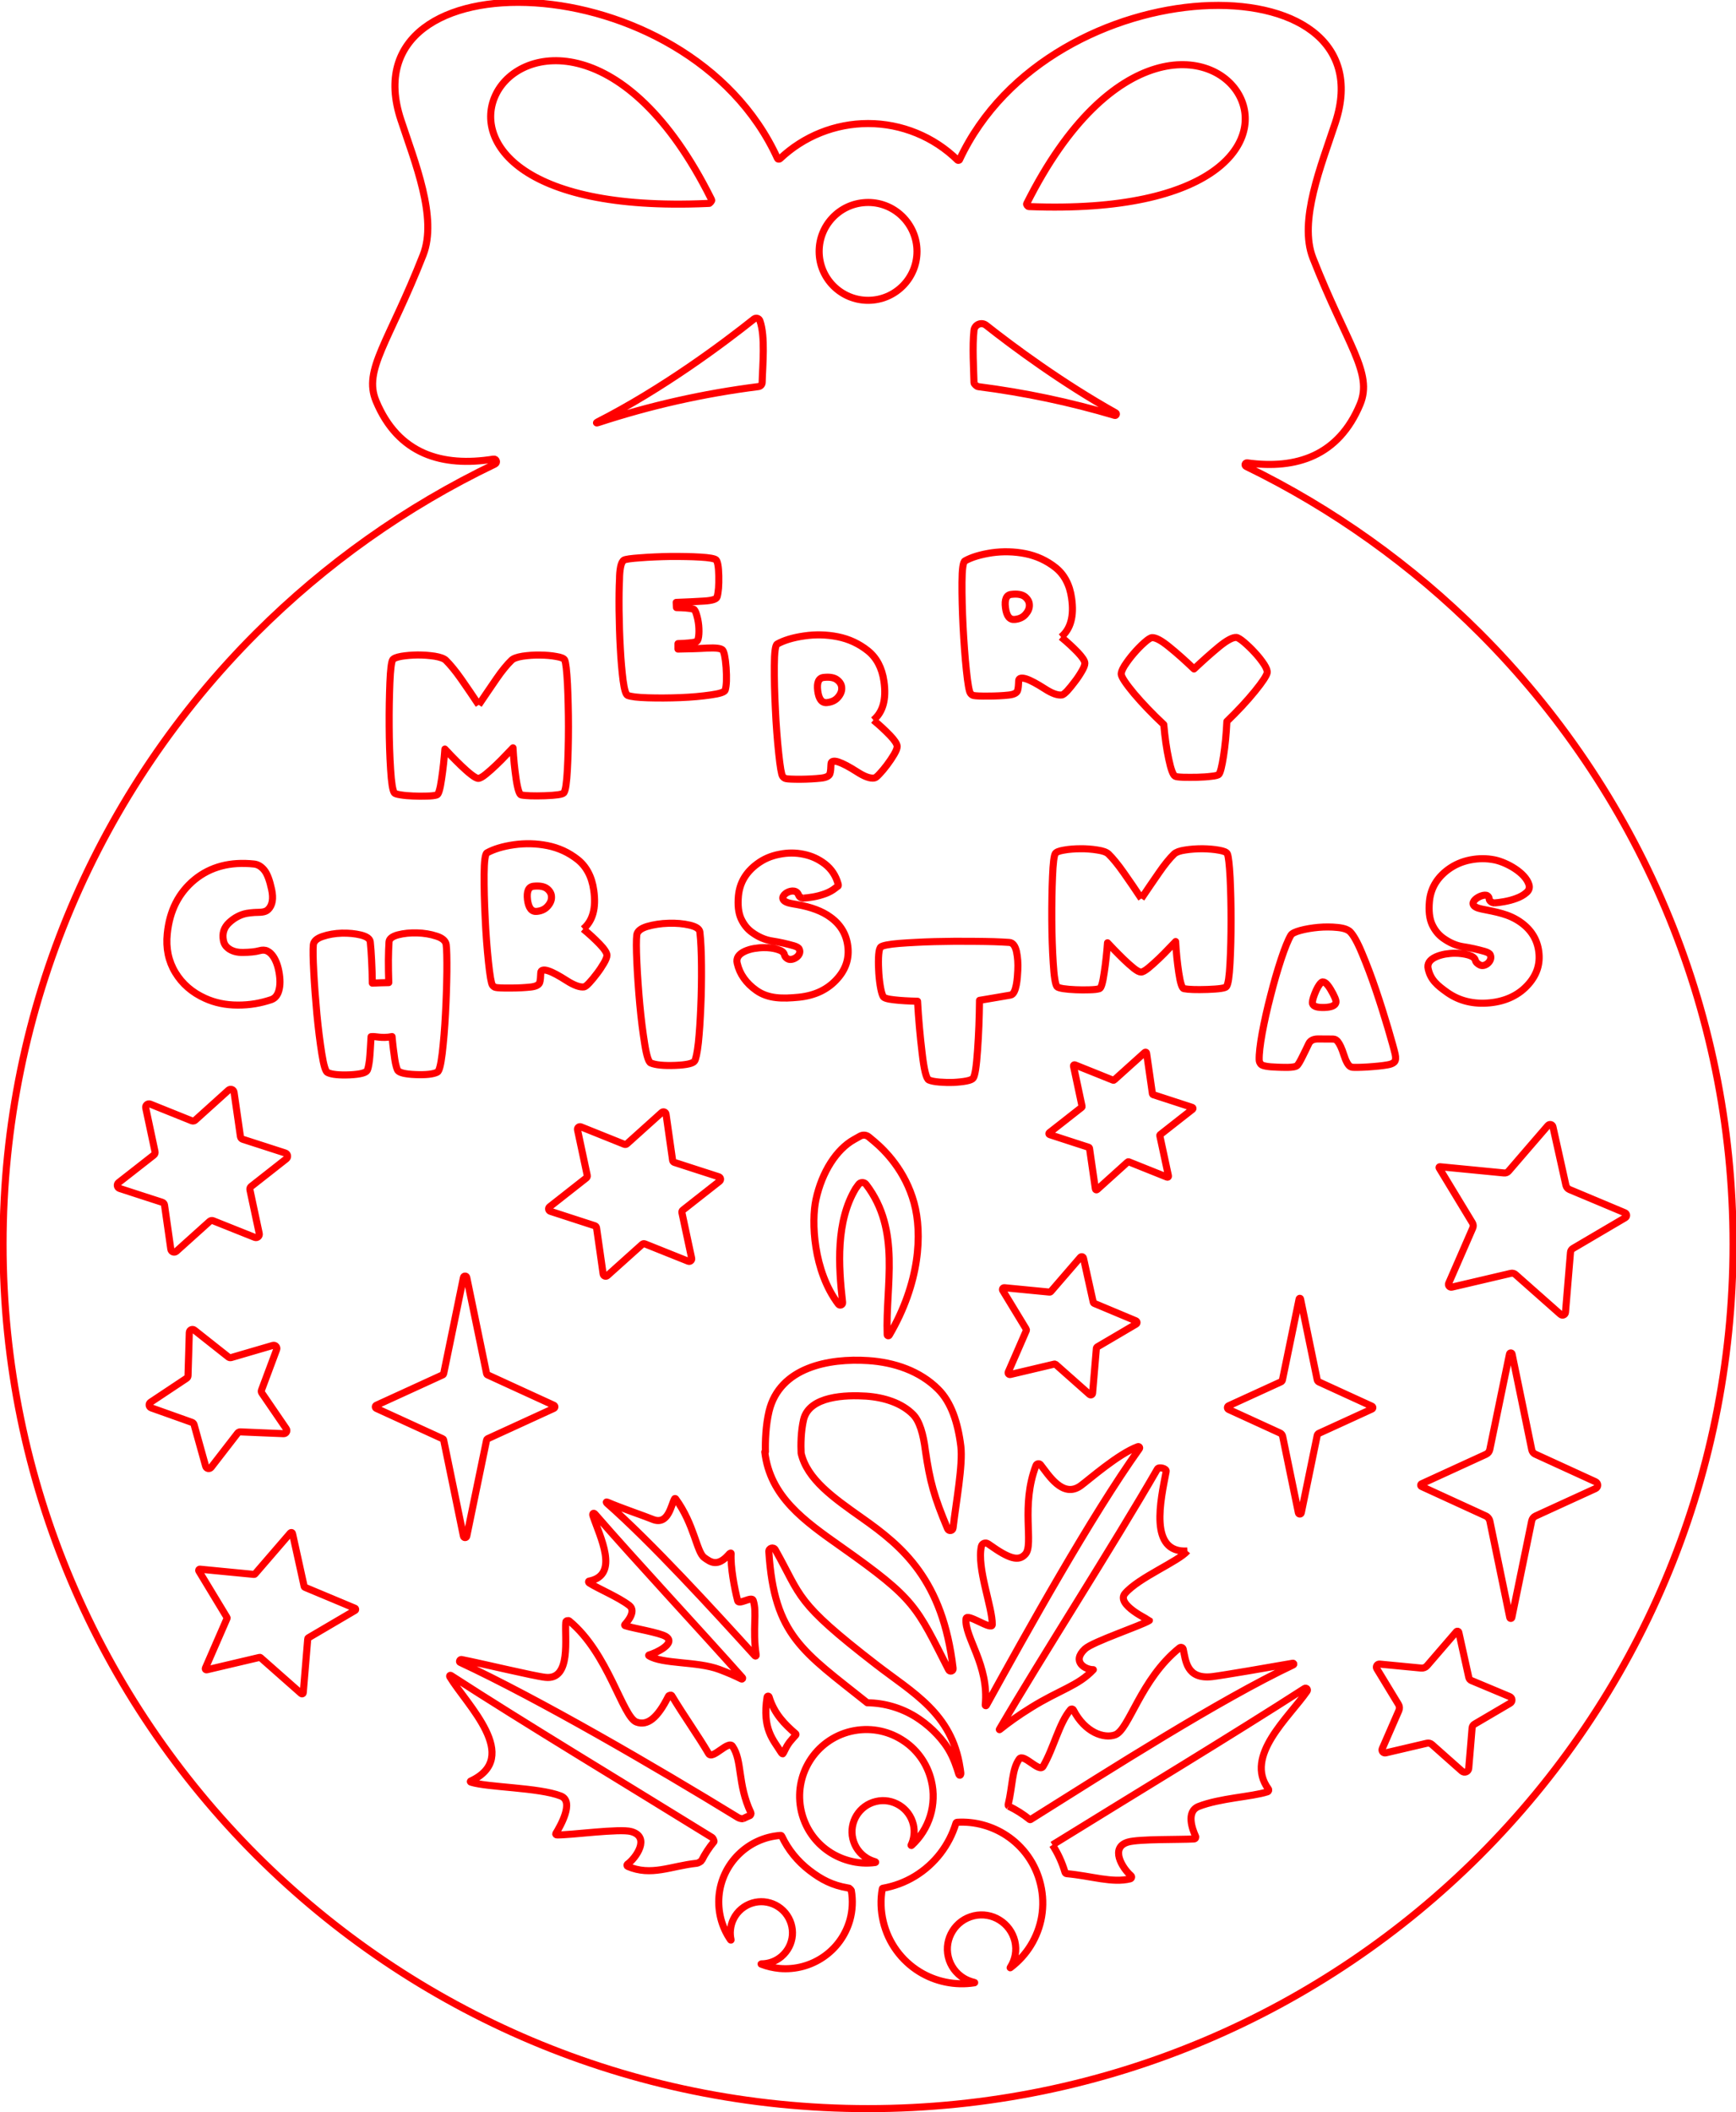 <?xml version="1.0" encoding="UTF-8" standalone="no"?>
<!-- Created with Inkscape (http://www.inkscape.org/) -->

<svg
   width="65.821mm"
   height="80.041mm"
   viewBox="0 0 65.821 80.041"
   version="1.1"
   id="svg327"
   inkscape:version="1.1.1 (c3084ef, 2021-09-22)"
   sodipodi:docname="9.svg"
   xmlns:inkscape="http://www.inkscape.org/namespaces/inkscape"
   xmlns:sodipodi="http://sodipodi.sourceforge.net/DTD/sodipodi-0.dtd"
   xmlns="http://www.w3.org/2000/svg"
   xmlns:svg="http://www.w3.org/2000/svg">
  <sodipodi:namedview
     id="namedview329"
     pagecolor="#ffffff"
     bordercolor="#666666"
     borderopacity="1.0"
     inkscape:pageshadow="2"
     inkscape:pageopacity="0.0"
     inkscape:pagecheckerboard="0"
     inkscape:document-units="mm"
     showgrid="false"
     fit-margin-top="0"
     fit-margin-left="0"
     fit-margin-right="0"
     fit-margin-bottom="0"
     inkscape:zoom="0.64052329"
     inkscape:cx="-284.92329"
     inkscape:cy="311.46409"
     inkscape:window-width="1312"
     inkscape:window-height="963"
     inkscape:window-x="603"
     inkscape:window-y="25"
     inkscape:window-maximized="0"
     inkscape:current-layer="layer1" />
  <defs
     id="defs324" />
  <g
     inkscape:label="Layer 1"
     inkscape:groupmode="layer"
     id="layer1"
     transform="translate(-57.14,-66.14)">
    <g
       transform="matrix(0.706,0,0,0.706,84.122,138.363)"
       id="g146"
       style="clip-rule:evenodd;fill-rule:evenodd;stroke-linejoin:round;stroke-miterlimit:2">
      <path
         d="m 0,-91.567 c -0.009,-0.02 -0.018,-0.037 -0.024,-0.053 -0.008,-0.015 -0.014,-0.028 -0.018,-0.036 -2.26,-4.519 -4.807,-6.582 -6.955,-7.186 -2.148,-0.605 -3.898,0.249 -4.566,1.562 -0.621,1.216 -0.346,2.805 1.362,4.032 1.709,1.229 4.851,2.096 9.967,1.871 l 0.056,-0.003 0.055,-0.003 c 0,0 0.039,-0.03 0.073,-0.067 0.034,-0.038 0.065,-0.084 0.05,-0.117 m 16.919,0.202 c 2.259,-4.509 4.787,-6.601 6.917,-7.24 2.13,-0.639 3.863,0.178 4.531,1.487 0.616,1.212 0.302,2.787 -1.426,4.011 -1.728,1.223 -4.869,2.095 -9.904,1.897 -0.032,-0.001 -0.068,-0.027 -0.092,-0.06 -0.025,-0.032 -0.038,-0.07 -0.026,-0.095 m -8.647,-0.062 c -0.705,0.035 -1.329,0.341 -1.777,0.814 -0.449,0.473 -0.721,1.11 -0.721,1.81 0,0.725 0.294,1.382 0.769,1.856 0.476,0.475 1.132,0.769 1.859,0.769 0.726,0 1.383,-0.294 1.858,-0.769 0.476,-0.474 0.769,-1.131 0.769,-1.856 0,-0.745 -0.311,-1.42 -0.812,-1.9 -0.5,-0.479 -1.19,-0.763 -1.945,-0.724 m 17.28,72.383 c -0.247,0.284 -0.899,0.639 -1.582,1.031 -0.682,0.39 -1.395,0.818 -1.764,1.245 -0.264,0.299 0.06,0.658 0.45,0.944 0.391,0.286 0.849,0.499 0.854,0.507 -0.199,0.134 -0.958,0.418 -1.72,0.718 -0.763,0.3 -1.529,0.615 -1.742,0.814 -0.367,0.345 -0.361,0.624 -0.21,0.816 0.151,0.192 0.447,0.298 0.661,0.296 -0.408,0.435 -0.854,0.702 -1.392,0.98 -0.538,0.279 -1.169,0.568 -1.945,1.05 -0.353,0.218 -0.658,0.421 -0.934,0.616 -0.277,0.196 -0.523,0.384 -0.759,0.572 -0.005,0.004 -0.011,0.003 -0.015,0 -0.004,-0.004 -0.006,-0.008 -0.002,-0.014 1.131,-1.938 2.656,-4.396 4.197,-6.886 1.54,-2.491 3.097,-5.017 4.292,-7.091 0.039,-0.067 0.164,-0.074 0.275,-0.044 0.112,0.029 0.21,0.095 0.195,0.172 -0.146,0.763 -0.386,1.864 -0.327,2.759 0.06,0.894 0.418,1.581 1.468,1.515 m -10.617,-0.324 c 0.515,0.366 0.904,0.593 1.21,0.676 0.305,0.083 0.527,0.022 0.709,-0.188 0.228,-0.26 0.163,-0.912 0.143,-1.766 -0.019,-0.855 0.009,-1.913 0.422,-2.987 0.02,-0.052 0.064,-0.084 0.112,-0.092 0.047,-0.008 0.098,0.008 0.133,0.052 0.214,0.27 0.513,0.726 0.879,1.027 0.366,0.301 0.799,0.446 1.28,0.097 0.224,-0.164 0.727,-0.591 1.306,-1.026 0.579,-0.435 1.234,-0.877 1.762,-1.07 0.033,-0.012 0.064,0.001 0.081,0.024 0.017,0.023 0.021,0.056 10e-4,0.085 -1.292,1.809 -2.796,4.255 -4.253,6.749 -1.457,2.493 -2.866,5.034 -3.968,7.033 -0.008,0.016 -0.024,0.02 -0.037,0.015 -0.013,-0.005 -0.024,-0.017 -0.022,-0.035 0.109,-1.076 -0.172,-1.988 -0.469,-2.754 -0.297,-0.766 -0.609,-1.385 -0.562,-1.876 0.016,-0.172 0.366,-0.007 0.713,0.158 0.347,0.164 0.691,0.328 0.696,0.154 0.007,-0.47 -0.203,-1.226 -0.383,-2.012 -0.18,-0.786 -0.329,-1.601 -0.202,-2.188 0.017,-0.08 0.073,-0.137 0.142,-0.164 0.069,-0.025 0.15,-0.019 0.218,0.027 l 0.044,0.03 z m -14.023,0.523 c -0.3,0.34 -0.547,0.437 -0.759,0.421 -0.212,-0.017 -0.388,-0.148 -0.549,-0.265 -0.207,-0.147 -0.339,-0.593 -0.546,-1.173 -0.207,-0.581 -0.488,-1.298 -0.993,-1.986 -0.004,-0.007 -0.016,-0.011 -0.027,-0.012 -0.011,-0.001 -0.021,0.002 -0.025,0.009 -0.099,0.173 -0.183,0.538 -0.35,0.815 -0.166,0.278 -0.416,0.467 -0.845,0.287 -0.178,-0.075 -0.605,-0.228 -1.076,-0.399 -0.471,-0.172 -0.985,-0.363 -1.335,-0.516 -0.037,-0.015 -0.058,-0.014 -0.063,-0.002 -0.005,0.012 0.007,0.034 0.035,0.059 1.198,1.052 2.639,2.498 4.053,3.982 1.415,1.484 2.802,3.006 3.893,4.207 0.014,0.015 0.032,0.016 0.047,0.009 0.014,-0.008 0.024,-0.024 0.021,-0.044 -0.106,-0.722 -0.091,-1.291 -0.077,-1.761 0.015,-0.472 0.027,-0.846 -0.085,-1.181 -0.041,-0.117 -0.233,-0.052 -0.424,0.014 -0.191,0.064 -0.379,0.127 -0.41,0.005 -0.087,-0.342 -0.185,-0.795 -0.255,-1.252 -0.07,-0.457 -0.114,-0.917 -0.095,-1.274 0.002,-0.034 -0.017,-0.035 -0.036,-0.028 -0.02,0.008 -0.04,0.023 -0.04,0.023 l -0.03,0.03 z m -7.289,-2.101 c 0.18,0.553 0.547,1.354 0.659,2.055 0.113,0.702 -0.03,1.304 -0.866,1.464 -0.018,0.003 -0.026,0.02 -0.026,0.04 0.001,0.02 0.012,0.043 0.033,0.056 0.249,0.16 0.639,0.349 1.041,0.554 0.402,0.206 0.816,0.428 1.112,0.655 0.196,0.153 0.171,0.371 0.079,0.573 -0.092,0.2 -0.25,0.381 -0.319,0.458 -0.009,0.01 -0.01,0.023 -0.006,0.034 0.004,0.011 0.014,0.018 0.023,0.022 0.203,0.069 0.665,0.16 1.119,0.262 0.453,0.102 0.898,0.213 1.066,0.317 0.293,0.184 0.157,0.408 -0.097,0.599 -0.254,0.19 -0.626,0.348 -0.807,0.396 -0.009,0.002 -0.014,0.01 -0.015,0.018 -0.001,0.007 0.002,0.016 0.009,0.021 0.361,0.229 1.007,0.301 1.714,0.373 0.707,0.07 1.474,0.14 2.077,0.366 0.236,0.089 0.448,0.174 0.642,0.258 0.194,0.084 0.371,0.167 0.539,0.251 0.023,0.01 0.045,0.003 0.057,-0.013 0.012,-0.016 0.014,-0.039 -0.002,-0.058 -1.11,-1.249 -2.538,-2.809 -3.965,-4.376 -1.426,-1.566 -2.852,-3.138 -3.956,-4.409 -0.033,-0.038 -0.07,-0.046 -0.094,-0.03 -0.024,0.016 -0.036,0.056 -0.017,0.114 m 14.11,-17.553 c -0.533,0.888 -0.764,1.922 -0.834,2.982 -0.07,1.059 0.022,2.144 0.135,3.135 0.007,0.063 -0.03,0.111 -0.078,0.13 -0.049,0.02 -0.108,0.011 -0.146,-0.039 -0.681,-0.899 -1.046,-2.014 -1.209,-3.049 -0.164,-1.036 -0.125,-1.99 0.001,-2.568 0.161,-0.743 0.436,-1.417 0.79,-1.971 0.353,-0.554 0.785,-0.989 1.257,-1.252 l 0.163,-0.091 0.162,-0.092 c 0.074,-0.041 0.157,-0.058 0.238,-0.051 0.081,0.008 0.16,0.039 0.225,0.093 l 0.146,0.121 0.145,0.12 c 0.293,0.247 0.71,0.64 1.113,1.187 0.403,0.547 0.793,1.249 1.03,2.113 0.226,0.824 0.305,1.898 0.122,3.117 -0.184,1.22 -0.63,2.584 -1.455,3.989 -0.015,0.026 -0.041,0.033 -0.065,0.028 -0.023,-0.006 -0.043,-0.025 -0.045,-0.054 -0.05,-1.326 0.14,-2.725 0.106,-4.102 -0.035,-1.376 -0.293,-2.731 -1.239,-3.968 -0.051,-0.068 -0.128,-0.101 -0.205,-0.1 -0.077,10e-4 -0.153,0.036 -0.202,0.106 l -0.077,0.108 z m 3.747,14.068 c -0.055,-0.446 -0.134,-0.844 -0.243,-1.175 -0.11,-0.331 -0.248,-0.595 -0.424,-0.77 -0.306,-0.308 -0.695,-0.538 -1.127,-0.697 -0.433,-0.16 -0.91,-0.251 -1.394,-0.284 -0.533,-0.034 -1.292,-0.039 -1.959,0.124 -0.665,0.163 -1.237,0.493 -1.393,1.13 -0.074,0.314 -0.114,0.659 -0.132,0.979 -0.017,0.321 -0.014,0.617 -0.002,0.831 0.161,0.7 0.593,1.297 1.177,1.855 0.585,0.559 1.321,1.077 2.088,1.618 1.089,0.768 2.176,1.598 3.058,2.832 0.883,1.234 1.563,2.871 1.839,5.252 0.009,0.07 -0.035,0.12 -0.089,0.136 -0.054,0.016 -0.118,0 -0.15,-0.064 -0.876,-1.715 -1.317,-2.659 -2.039,-3.527 -0.722,-0.867 -1.724,-1.658 -3.722,-3.068 -1.002,-0.706 -1.961,-1.381 -2.704,-2.181 -0.743,-0.799 -1.27,-1.722 -1.41,-2.924 l 0.017,-0.003 0.017,-0.002 c -0.007,-0.28 -0.004,-0.635 0.025,-1.016 0.028,-0.38 0.081,-0.785 0.171,-1.163 0.286,-1.178 1.087,-1.892 2.082,-2.293 0.995,-0.402 2.184,-0.492 3.246,-0.422 0.694,0.045 1.389,0.183 2.032,0.434 0.643,0.251 1.235,0.615 1.726,1.108 0.346,0.344 0.609,0.789 0.807,1.306 0.197,0.518 0.327,1.11 0.406,1.749 0.06,0.495 -0.004,1.247 -0.104,2.048 -0.099,0.801 -0.234,1.652 -0.314,2.343 -0.009,0.078 -0.067,0.124 -0.131,0.133 -0.063,0.008 -0.132,-0.021 -0.163,-0.094 -0.363,-0.863 -0.6,-1.496 -0.777,-2.122 -0.176,-0.625 -0.292,-1.243 -0.414,-2.073 m 18.353,-41.753 c -0.014,0.074 -0.075,0.195 -0.185,0.362 -0.109,0.166 -0.268,0.378 -0.476,0.634 -0.209,0.257 -0.439,0.52 -0.689,0.789 -0.251,0.269 -0.522,0.545 -0.812,0.825 -0.017,0.348 -0.041,0.677 -0.071,0.988 -0.031,0.311 -0.068,0.605 -0.111,0.88 -0.043,0.276 -0.085,0.494 -0.126,0.657 -0.041,0.161 -0.08,0.265 -0.118,0.31 -0.017,0.025 -0.06,0.046 -0.128,0.065 -0.068,0.018 -0.16,0.034 -0.275,0.045 -0.113,0.015 -0.233,0.026 -0.359,0.035 -0.126,0.007 -0.257,0.013 -0.394,0.018 -0.136,0.003 -0.268,0.004 -0.396,0.004 -0.128,0 -0.251,-10e-4 -0.371,-0.004 -0.12,-0.005 -0.216,-0.012 -0.288,-0.021 -0.072,-0.01 -0.119,-0.022 -0.143,-0.036 -0.056,-0.029 -0.112,-0.12 -0.169,-0.273 -0.057,-0.152 -0.115,-0.366 -0.172,-0.641 -0.06,-0.274 -0.112,-0.566 -0.156,-0.876 -0.044,-0.31 -0.082,-0.638 -0.112,-0.983 -0.307,-0.287 -0.593,-0.569 -0.857,-0.845 -0.264,-0.275 -0.508,-0.544 -0.731,-0.807 -0.22,-0.264 -0.387,-0.482 -0.502,-0.654 -0.115,-0.171 -0.178,-0.297 -0.192,-0.376 -0.008,-0.045 0,-0.107 0.027,-0.184 0.027,-0.077 0.073,-0.17 0.14,-0.28 0.07,-0.109 0.145,-0.217 0.227,-0.328 0.083,-0.11 0.171,-0.221 0.267,-0.333 0.096,-0.111 0.192,-0.216 0.288,-0.315 0.095,-0.099 0.192,-0.19 0.287,-0.274 0.096,-0.086 0.18,-0.153 0.25,-0.198 0.07,-0.045 0.127,-0.068 0.167,-0.071 0.097,-0.005 0.221,0.034 0.374,0.115 0.153,0.082 0.334,0.208 0.542,0.378 0.209,0.168 0.425,0.352 0.647,0.549 0.223,0.198 0.453,0.412 0.691,0.64 0.242,-0.228 0.474,-0.442 0.698,-0.641 0.225,-0.199 0.44,-0.385 0.649,-0.557 0.209,-0.17 0.391,-0.297 0.545,-0.379 0.155,-0.083 0.282,-0.122 0.381,-0.115 0.04,0.003 0.095,0.026 0.164,0.069 0.069,0.042 0.152,0.104 0.248,0.185 0.095,0.082 0.193,0.169 0.29,0.263 0.097,0.093 0.194,0.192 0.29,0.298 0.098,0.105 0.188,0.211 0.271,0.315 0.082,0.105 0.158,0.209 0.227,0.313 0.068,0.104 0.113,0.194 0.14,0.27 0.026,0.075 0.033,0.136 0.023,0.184 m -13.554,-2.863 c 0.125,-0.013 0.235,-0.041 0.332,-0.087 0.096,-0.045 0.179,-0.108 0.248,-0.187 0.07,-0.079 0.123,-0.16 0.158,-0.243 0.034,-0.084 0.051,-0.169 0.048,-0.255 0,-0.084 -0.02,-0.163 -0.059,-0.237 -0.04,-0.074 -0.099,-0.144 -0.175,-0.208 -0.08,-0.063 -0.18,-0.105 -0.302,-0.126 -0.123,-0.022 -0.266,-0.023 -0.432,-0.003 -0.134,0.013 -0.227,0.081 -0.28,0.201 -0.053,0.119 -0.065,0.292 -0.036,0.517 0.029,0.225 0.085,0.389 0.168,0.493 0.083,0.104 0.194,0.148 0.33,0.135 m 2.489,0.943 c 0.17,0.139 0.328,0.276 0.476,0.413 0.148,0.137 0.286,0.271 0.416,0.405 0.124,0.132 0.22,0.247 0.285,0.346 0.065,0.098 0.098,0.179 0.098,0.244 0,0.05 -0.013,0.109 -0.04,0.181 -0.027,0.07 -0.068,0.152 -0.123,0.245 -0.055,0.096 -0.114,0.19 -0.177,0.284 -0.063,0.095 -0.13,0.188 -0.202,0.281 -0.069,0.093 -0.139,0.182 -0.207,0.265 -0.068,0.084 -0.135,0.161 -0.2,0.233 -0.067,0.07 -0.124,0.119 -0.169,0.154 -0.046,0.034 -0.081,0.052 -0.105,0.057 -0.108,0.017 -0.239,0 -0.396,-0.054 -0.156,-0.055 -0.337,-0.147 -0.543,-0.282 -0.206,-0.131 -0.392,-0.243 -0.558,-0.331 -0.165,-0.089 -0.31,-0.154 -0.435,-0.195 -0.122,-0.038 -0.221,-0.049 -0.288,-0.033 -0.069,0.016 -0.107,0.059 -0.11,0.129 -0.005,0.117 -0.009,0.221 -0.018,0.311 -0.009,0.091 -0.022,0.167 -0.044,0.23 -0.024,0.064 -0.077,0.116 -0.158,0.155 -0.082,0.039 -0.192,0.065 -0.331,0.079 -0.158,0.018 -0.327,0.03 -0.508,0.039 -0.181,0.01 -0.374,0.014 -0.58,0.014 -0.204,0.003 -0.371,0 -0.499,-0.005 -0.129,-0.006 -0.221,-0.014 -0.273,-0.024 -0.038,-0.006 -0.072,-0.021 -0.102,-0.042 -0.03,-0.022 -0.057,-0.051 -0.081,-0.086 -0.033,-0.046 -0.068,-0.171 -0.104,-0.375 -0.036,-0.205 -0.073,-0.488 -0.111,-0.852 -0.038,-0.364 -0.072,-0.743 -0.101,-1.139 -0.03,-0.394 -0.055,-0.805 -0.077,-1.231 -0.021,-0.427 -0.037,-0.835 -0.046,-1.226 -0.01,-0.391 -0.014,-0.764 -0.011,-1.121 0.002,-0.357 0.016,-0.632 0.043,-0.823 0.026,-0.192 0.065,-0.303 0.115,-0.331 0.18,-0.101 0.39,-0.188 0.63,-0.26 0.24,-0.072 0.511,-0.131 0.813,-0.177 0.302,-0.043 0.604,-0.06 0.906,-0.052 0.301,0.007 0.602,0.041 0.901,0.1 0.3,0.061 0.584,0.153 0.853,0.277 0.269,0.124 0.522,0.279 0.759,0.466 0.235,0.187 0.427,0.417 0.572,0.693 0.146,0.274 0.245,0.593 0.295,0.955 0.07,0.48 0.057,0.895 -0.038,1.242 -0.094,0.348 -0.271,0.628 -0.527,0.841 m -12.572,3.519 c 0.127,-0.013 0.239,-0.044 0.336,-0.089 0.097,-0.046 0.18,-0.109 0.249,-0.188 0.07,-0.079 0.123,-0.16 0.157,-0.243 0.035,-0.083 0.052,-0.166 0.049,-0.25 0,-0.086 -0.02,-0.167 -0.06,-0.241 -0.04,-0.075 -0.1,-0.142 -0.179,-0.204 -0.077,-0.063 -0.176,-0.106 -0.298,-0.128 -0.122,-0.024 -0.265,-0.026 -0.431,-0.007 -0.134,0.014 -0.229,0.082 -0.283,0.201 -0.054,0.12 -0.067,0.293 -0.038,0.518 0.029,0.225 0.085,0.39 0.168,0.496 0.083,0.105 0.194,0.15 0.33,0.135 m 2.493,0.94 c 0.171,0.14 0.329,0.28 0.477,0.416 0.147,0.137 0.284,0.27 0.411,0.402 0.127,0.132 0.222,0.247 0.287,0.346 0.065,0.099 0.098,0.182 0.101,0.248 0,0.048 -0.013,0.108 -0.04,0.18 -0.027,0.071 -0.068,0.153 -0.123,0.247 -0.055,0.093 -0.114,0.186 -0.177,0.28 -0.063,0.095 -0.13,0.188 -0.202,0.285 -0.069,0.093 -0.139,0.181 -0.208,0.263 -0.069,0.082 -0.137,0.158 -0.204,0.23 -0.065,0.072 -0.12,0.123 -0.165,0.158 -0.045,0.034 -0.08,0.05 -0.104,0.052 -0.108,0.02 -0.24,0.003 -0.396,-0.052 -0.156,-0.055 -0.337,-0.149 -0.543,-0.283 -0.207,-0.132 -0.392,-0.242 -0.558,-0.33 -0.166,-0.088 -0.313,-0.153 -0.44,-0.196 -0.119,-0.039 -0.217,-0.05 -0.284,-0.033 -0.068,0.016 -0.106,0.059 -0.109,0.129 -0.005,0.119 -0.01,0.224 -0.018,0.315 -0.009,0.092 -0.022,0.168 -0.044,0.231 -0.024,0.062 -0.077,0.112 -0.159,0.15 -0.081,0.039 -0.191,0.065 -0.33,0.079 -0.158,0.017 -0.329,0.03 -0.51,0.04 -0.182,0.01 -0.375,0.016 -0.579,0.018 -0.203,0 -0.37,-0.002 -0.5,-0.008 -0.129,-0.005 -0.221,-0.014 -0.276,-0.026 -0.037,-0.007 -0.069,-0.021 -0.099,-0.042 -0.03,-0.021 -0.057,-0.048 -0.084,-0.083 -0.031,-0.044 -0.064,-0.17 -0.1,-0.376 -0.035,-0.206 -0.072,-0.49 -0.11,-0.854 -0.039,-0.364 -0.074,-0.743 -0.103,-1.139 -0.031,-0.395 -0.056,-0.805 -0.075,-1.232 -0.022,-0.424 -0.037,-0.832 -0.047,-1.223 -0.009,-0.39 -0.013,-0.764 -0.01,-1.119 0.002,-0.356 0.016,-0.632 0.042,-0.825 0.026,-0.192 0.063,-0.303 0.111,-0.329 0.18,-0.101 0.391,-0.188 0.632,-0.261 0.242,-0.073 0.514,-0.132 0.816,-0.175 0.302,-0.046 0.604,-0.064 0.906,-0.057 0.301,0.007 0.602,0.041 0.901,0.1 0.3,0.06 0.584,0.153 0.853,0.277 0.268,0.125 0.521,0.281 0.759,0.47 0.235,0.187 0.425,0.417 0.57,0.691 0.145,0.273 0.245,0.591 0.297,0.952 0.07,0.481 0.057,0.895 -0.038,1.243 -0.095,0.348 -0.271,0.627 -0.528,0.841 m -10.495,-3.813 c 0.288,-0.005 0.562,-0.01 0.823,-0.019 0.261,-0.008 0.508,-0.019 0.74,-0.033 0.233,-0.012 0.416,-0.009 0.553,0.008 0.136,0.017 0.227,0.046 0.272,0.087 0.041,0.041 0.079,0.138 0.113,0.294 0.033,0.157 0.062,0.372 0.083,0.65 0.02,0.28 0.026,0.522 0.018,0.725 -0.008,0.202 -0.029,0.366 -0.066,0.491 -0.016,0.053 -0.089,0.101 -0.219,0.144 -0.129,0.043 -0.315,0.081 -0.557,0.115 -0.245,0.035 -0.502,0.066 -0.774,0.09 -0.273,0.024 -0.559,0.042 -0.861,0.054 -0.302,0.012 -0.598,0.018 -0.888,0.02 -0.29,0.002 -0.575,-0.002 -0.852,-0.01 -0.279,-0.008 -0.508,-0.024 -0.688,-0.045 -0.182,-0.023 -0.315,-0.051 -0.401,-0.085 -0.048,-0.022 -0.092,-0.098 -0.133,-0.231 -0.041,-0.134 -0.078,-0.322 -0.111,-0.569 -0.032,-0.246 -0.06,-0.515 -0.085,-0.804 -0.026,-0.289 -0.047,-0.599 -0.064,-0.929 -0.019,-0.332 -0.034,-0.666 -0.044,-1.002 -0.011,-0.338 -0.018,-0.679 -0.023,-1.025 -0.003,-0.342 -0.003,-0.653 10e-4,-0.933 0.004,-0.281 0.011,-0.53 0.023,-0.748 0,-0.117 0.005,-0.229 0.014,-0.337 0.01,-0.109 0.024,-0.213 0.043,-0.314 0.019,-0.098 0.045,-0.177 0.075,-0.238 0.031,-0.061 0.067,-0.105 0.107,-0.131 0.041,-0.023 0.135,-0.046 0.28,-0.067 0.146,-0.021 0.344,-0.04 0.593,-0.057 0.25,-0.02 0.508,-0.035 0.777,-0.047 0.269,-0.012 0.549,-0.02 0.839,-0.025 0.29,-0.002 0.568,-0.001 0.835,0.005 0.268,0.004 0.524,0.014 0.771,0.029 0.245,0.014 0.438,0.034 0.579,0.059 0.141,0.026 0.231,0.055 0.27,0.089 0.04,0.038 0.075,0.128 0.101,0.271 0.026,0.143 0.042,0.34 0.047,0.591 0.005,0.25 0,0.468 -0.014,0.657 -0.016,0.188 -0.041,0.347 -0.077,0.473 -0.017,0.06 -0.084,0.108 -0.2,0.145 -0.116,0.036 -0.281,0.062 -0.495,0.075 -0.213,0.013 -0.446,0.026 -0.696,0.038 -0.251,0.013 -0.519,0.025 -0.805,0.034 0,0.046 0.003,0.092 0.006,0.139 0.003,0.047 0.006,0.094 0.009,0.139 0.187,0.003 0.357,0.01 0.509,0.023 0.152,0.013 0.287,0.032 0.402,0.059 0.028,0.007 0.057,0.036 0.085,0.086 0.029,0.049 0.056,0.12 0.082,0.211 0.027,0.089 0.051,0.181 0.071,0.28 0.019,0.098 0.035,0.201 0.045,0.309 0.009,0.105 0.014,0.207 0.013,0.305 0,0.098 -0.006,0.193 -0.018,0.283 -0.012,0.092 -0.032,0.162 -0.061,0.209 -0.029,0.049 -0.066,0.077 -0.112,0.083 -0.033,0.008 -0.08,0.018 -0.14,0.027 -0.06,0.01 -0.133,0.019 -0.219,0.026 -0.087,0.008 -0.178,0.015 -0.274,0.021 -0.096,0.006 -0.196,0.01 -0.302,0.013 z m -10.701,2.994 c 0.163,-0.243 0.323,-0.479 0.482,-0.711 0.158,-0.233 0.314,-0.46 0.467,-0.683 0.151,-0.221 0.295,-0.413 0.431,-0.579 0.135,-0.166 0.262,-0.305 0.379,-0.417 0.051,-0.051 0.125,-0.094 0.225,-0.13 0.099,-0.037 0.224,-0.066 0.375,-0.091 0.148,-0.021 0.299,-0.038 0.454,-0.049 0.154,-0.01 0.313,-0.015 0.476,-0.012 0.16,0.002 0.314,0.008 0.46,0.021 0.145,0.013 0.283,0.03 0.412,0.055 0.132,0.021 0.237,0.048 0.313,0.079 0.076,0.032 0.124,0.069 0.143,0.112 0.031,0.073 0.058,0.215 0.083,0.428 0.025,0.214 0.046,0.499 0.066,0.855 0.016,0.355 0.03,0.725 0.038,1.11 0.01,0.384 0.015,0.783 0.015,1.194 0,0.412 -0.005,0.81 -0.015,1.193 -0.01,0.382 -0.024,0.75 -0.043,1.101 -0.02,0.353 -0.044,0.634 -0.075,0.843 -0.031,0.209 -0.069,0.346 -0.117,0.407 -0.034,0.041 -0.135,0.073 -0.305,0.099 -0.169,0.025 -0.404,0.043 -0.707,0.054 -0.302,0.01 -0.559,0.011 -0.772,0.004 -0.213,-0.007 -0.381,-0.022 -0.503,-0.047 -0.048,-0.009 -0.096,-0.085 -0.142,-0.229 -0.046,-0.143 -0.091,-0.353 -0.132,-0.628 -0.04,-0.275 -0.075,-0.552 -0.103,-0.83 -0.028,-0.278 -0.05,-0.559 -0.064,-0.841 -0.034,0.033 -0.079,0.081 -0.138,0.143 -0.059,0.061 -0.131,0.137 -0.217,0.225 -0.084,0.089 -0.171,0.18 -0.262,0.273 -0.092,0.092 -0.186,0.185 -0.284,0.278 -0.099,0.094 -0.195,0.183 -0.288,0.266 -0.094,0.083 -0.185,0.161 -0.273,0.232 -0.092,0.074 -0.171,0.13 -0.238,0.166 -0.067,0.037 -0.122,0.055 -0.165,0.055 -0.041,0 -0.094,-0.018 -0.158,-0.053 -0.065,-0.036 -0.142,-0.089 -0.23,-0.158 -0.087,-0.067 -0.174,-0.141 -0.264,-0.221 -0.089,-0.079 -0.18,-0.165 -0.274,-0.253 -0.093,-0.091 -0.184,-0.18 -0.272,-0.268 -0.088,-0.089 -0.173,-0.175 -0.255,-0.259 -0.081,-0.086 -0.15,-0.159 -0.206,-0.219 -0.057,-0.059 -0.101,-0.106 -0.134,-0.14 -0.02,0.263 -0.044,0.529 -0.073,0.796 -0.029,0.268 -0.064,0.538 -0.105,0.808 -0.038,0.271 -0.079,0.479 -0.122,0.621 -0.042,0.144 -0.086,0.223 -0.132,0.236 -0.062,0.02 -0.139,0.035 -0.23,0.044 -0.091,0.01 -0.197,0.017 -0.317,0.019 -0.119,0.005 -0.241,0.006 -0.364,0.005 -0.124,-10e-4 -0.247,-0.005 -0.369,-0.01 -0.125,-0.005 -0.242,-0.012 -0.353,-0.022 -0.111,-0.01 -0.215,-0.024 -0.314,-0.04 -0.098,-0.014 -0.174,-0.032 -0.23,-0.049 -0.056,-0.018 -0.091,-0.037 -0.105,-0.057 -0.045,-0.061 -0.085,-0.198 -0.119,-0.409 -0.033,-0.211 -0.061,-0.495 -0.083,-0.855 -0.024,-0.362 -0.041,-0.736 -0.054,-1.125 -0.013,-0.388 -0.02,-0.791 -0.022,-1.208 -0.003,-0.416 0,-0.817 0.006,-1.203 0.007,-0.386 0.018,-0.758 0.032,-1.114 0.014,-0.354 0.035,-0.634 0.06,-0.838 0.025,-0.204 0.055,-0.333 0.089,-0.389 0.026,-0.04 0.078,-0.076 0.156,-0.108 0.078,-0.031 0.184,-0.059 0.318,-0.083 0.132,-0.021 0.27,-0.038 0.415,-0.05 0.144,-0.012 0.295,-0.019 0.453,-0.021 0.161,0 0.317,0.006 0.469,0.016 0.152,0.012 0.301,0.029 0.447,0.05 0.146,0.025 0.27,0.054 0.37,0.091 0.1,0.036 0.177,0.079 0.23,0.13 0.114,0.112 0.24,0.251 0.376,0.417 0.136,0.166 0.283,0.358 0.438,0.579 0.156,0.223 0.313,0.45 0.472,0.683 0.158,0.232 0.317,0.468 0.478,0.711 m 54.562,10.631 c -0.036,0 -0.07,-0.003 -0.101,-0.012 -0.032,-0.009 -0.062,-0.024 -0.091,-0.045 -0.033,-0.024 -0.06,-0.05 -0.078,-0.077 -0.018,-0.028 -0.027,-0.057 -0.027,-0.085 0,-0.03 -0.008,-0.059 -0.024,-0.088 -0.016,-0.029 -0.041,-0.056 -0.077,-0.08 -0.136,-0.086 -0.479,0.038 -0.656,0.211 -0.176,0.173 -0.186,0.394 0.344,0.503 0.389,0.081 0.758,0.144 1.113,0.249 0.356,0.103 0.697,0.249 1.031,0.493 0.27,0.198 0.484,0.427 0.639,0.685 0.157,0.259 0.255,0.548 0.295,0.866 0.041,0.321 0.017,0.625 -0.071,0.911 -0.089,0.286 -0.243,0.555 -0.461,0.808 -0.256,0.298 -0.559,0.532 -0.909,0.703 -0.349,0.171 -0.745,0.28 -1.186,0.323 -0.439,0.043 -0.849,0.017 -1.229,-0.075 -0.38,-0.091 -0.732,-0.252 -1.053,-0.476 -0.273,-0.194 -0.497,-0.364 -0.67,-0.56 -0.173,-0.194 -0.294,-0.415 -0.361,-0.71 -0.033,-0.138 -0.014,-0.261 0.055,-0.369 0.07,-0.108 0.19,-0.2 0.358,-0.277 0.074,-0.033 0.153,-0.062 0.235,-0.087 0.083,-0.024 0.169,-0.045 0.258,-0.062 0.091,-0.013 0.18,-0.026 0.266,-0.034 0.087,-0.009 0.171,-0.013 0.252,-0.013 0.136,0 0.266,0.008 0.388,0.024 0.122,0.017 0.238,0.04 0.346,0.071 0.11,0.034 0.196,0.073 0.258,0.119 0.063,0.047 0.101,0.099 0.116,0.16 0.014,0.059 0.045,0.107 0.086,0.147 0.041,0.04 0.091,0.072 0.144,0.102 0.136,0.081 0.318,0.028 0.445,-0.086 0.128,-0.115 0.202,-0.29 0.125,-0.455 -0.017,-0.037 -0.05,-0.069 -0.1,-0.098 -0.049,-0.029 -0.115,-0.056 -0.197,-0.08 -0.194,-0.055 -0.387,-0.105 -0.58,-0.147 -0.192,-0.043 -0.384,-0.078 -0.576,-0.107 -0.191,-0.028 -0.377,-0.084 -0.558,-0.163 -0.181,-0.078 -0.357,-0.182 -0.53,-0.306 -0.125,-0.092 -0.235,-0.196 -0.332,-0.318 -0.097,-0.121 -0.181,-0.259 -0.253,-0.415 -0.069,-0.155 -0.116,-0.336 -0.14,-0.542 -0.023,-0.205 -0.023,-0.435 10e-4,-0.689 0.033,-0.347 0.133,-0.662 0.299,-0.946 0.166,-0.283 0.399,-0.536 0.698,-0.759 0.176,-0.129 0.362,-0.238 0.562,-0.325 0.2,-0.088 0.412,-0.153 0.637,-0.197 0.223,-0.043 0.443,-0.065 0.662,-0.065 0.218,0 0.434,0.022 0.647,0.065 0.314,0.065 0.726,0.235 1.084,0.47 0.358,0.236 0.661,0.536 0.757,0.862 0.024,0.084 0.024,0.161 0,0.233 -0.024,0.072 -0.072,0.138 -0.144,0.197 -0.072,0.063 -0.152,0.12 -0.241,0.169 -0.088,0.051 -0.185,0.095 -0.291,0.133 -0.108,0.041 -0.217,0.075 -0.327,0.105 -0.11,0.029 -0.222,0.053 -0.334,0.073 -0.113,0.019 -0.211,0.034 -0.295,0.046 -0.084,0.011 -0.154,0.018 -0.209,0.02 m -9.34,4.296 c -0.055,0.061 -0.11,0.138 -0.165,0.236 -0.054,0.096 -0.108,0.213 -0.161,0.349 -0.053,0.136 -0.089,0.249 -0.108,0.338 -0.019,0.089 -0.021,0.155 -0.007,0.198 0.024,0.072 0.09,0.124 0.197,0.158 0.108,0.033 0.256,0.045 0.446,0.039 0.187,-0.007 0.333,-0.034 0.436,-0.079 0.103,-0.046 0.163,-0.111 0.177,-0.195 0.01,-0.053 -0.009,-0.137 -0.058,-0.255 -0.049,-0.117 -0.126,-0.266 -0.234,-0.448 -0.111,-0.183 -0.209,-0.301 -0.296,-0.357 -0.087,-0.056 -0.162,-0.05 -0.227,0.016 m -3.212,4.368 c -0.029,-0.033 -0.053,-0.07 -0.07,-0.11 -0.016,-0.041 -0.026,-0.084 -0.026,-0.129 -0.005,-0.161 0.007,-0.362 0.035,-0.603 0.027,-0.242 0.07,-0.523 0.128,-0.843 0.06,-0.321 0.127,-0.65 0.202,-0.984 0.075,-0.334 0.158,-0.676 0.249,-1.023 0.088,-0.348 0.179,-0.684 0.273,-1.01 0.095,-0.325 0.192,-0.64 0.292,-0.944 0.101,-0.305 0.195,-0.563 0.282,-0.776 0.087,-0.214 0.167,-0.383 0.241,-0.507 0.029,-0.048 0.087,-0.094 0.175,-0.137 0.088,-0.043 0.204,-0.084 0.347,-0.122 0.144,-0.038 0.297,-0.071 0.457,-0.098 0.16,-0.027 0.328,-0.049 0.502,-0.065 0.176,-0.015 0.347,-0.022 0.515,-0.021 0.169,0 0.334,0.009 0.497,0.026 0.161,0.014 0.298,0.041 0.413,0.078 0.113,0.038 0.203,0.087 0.268,0.146 0.091,0.089 0.192,0.232 0.301,0.428 0.109,0.195 0.227,0.444 0.351,0.746 0.127,0.302 0.253,0.616 0.377,0.946 0.124,0.328 0.246,0.67 0.366,1.027 0.12,0.354 0.234,0.703 0.342,1.045 0.108,0.341 0.209,0.675 0.306,1.001 0.095,0.327 0.175,0.606 0.24,0.837 0.064,0.23 0.112,0.413 0.143,0.547 0.021,0.1 0.029,0.185 0.022,0.254 -0.006,0.07 -0.027,0.123 -0.06,0.163 -0.036,0.038 -0.084,0.07 -0.145,0.096 -0.06,0.027 -0.133,0.047 -0.22,0.061 -0.143,0.026 -0.306,0.048 -0.488,0.066 -0.181,0.019 -0.38,0.034 -0.595,0.049 -0.214,0.012 -0.389,0.02 -0.524,0.021 -0.136,0.003 -0.231,0 -0.286,-0.006 -0.022,-0.003 -0.042,-0.008 -0.062,-0.015 -0.02,-0.007 -0.039,-0.017 -0.059,-0.028 -0.057,-0.036 -0.114,-0.107 -0.171,-0.212 -0.058,-0.105 -0.114,-0.243 -0.169,-0.416 -0.055,-0.172 -0.11,-0.318 -0.165,-0.435 -0.054,-0.118 -0.108,-0.209 -0.161,-0.274 -0.031,-0.038 -0.067,-0.072 -0.108,-0.096 -0.042,-0.023 -0.088,-0.038 -0.141,-0.038 l -0.405,-0.002 -0.406,-0.003 c -0.127,0 -0.232,0.023 -0.316,0.066 -0.083,0.043 -0.144,0.107 -0.182,0.188 -0.048,0.103 -0.101,0.212 -0.157,0.327 -0.057,0.114 -0.117,0.235 -0.179,0.362 -0.062,0.127 -0.117,0.231 -0.164,0.31 -0.047,0.078 -0.085,0.134 -0.114,0.165 -0.072,0.079 -0.295,0.104 -0.524,0.108 -0.23,0.005 -0.466,-0.01 -0.564,-0.012 -0.254,-0.007 -0.452,-0.026 -0.595,-0.052 -0.144,-0.026 -0.232,-0.061 -0.268,-0.102 m -6.425,-8.898 c 0.163,-0.242 0.324,-0.479 0.482,-0.711 0.158,-0.231 0.314,-0.458 0.467,-0.678 0.151,-0.22 0.295,-0.414 0.431,-0.581 0.135,-0.168 0.262,-0.307 0.38,-0.42 0.05,-0.047 0.125,-0.09 0.225,-0.128 0.101,-0.036 0.226,-0.066 0.374,-0.087 0.148,-0.024 0.3,-0.041 0.454,-0.052 0.155,-0.011 0.313,-0.016 0.476,-0.016 0.161,0.003 0.314,0.01 0.46,0.023 0.146,0.012 0.283,0.03 0.413,0.054 0.132,0.022 0.236,0.049 0.312,0.081 0.076,0.033 0.124,0.07 0.143,0.111 0.032,0.072 0.059,0.216 0.083,0.429 0.025,0.215 0.047,0.499 0.066,0.854 0.017,0.357 0.03,0.727 0.039,1.111 0.009,0.384 0.013,0.781 0.013,1.193 0,0.412 -0.004,0.809 -0.014,1.192 -0.009,0.383 -0.024,0.75 -0.043,1.102 -0.019,0.352 -0.043,0.633 -0.074,0.842 -0.032,0.209 -0.07,0.346 -0.118,0.408 -0.033,0.044 -0.135,0.076 -0.304,0.1 -0.169,0.025 -0.406,0.041 -0.707,0.053 -0.303,0.01 -0.56,0.011 -0.773,0.004 -0.213,-0.007 -0.381,-0.023 -0.503,-0.047 -0.048,-0.01 -0.096,-0.086 -0.142,-0.23 -0.046,-0.142 -0.09,-0.352 -0.131,-0.628 -0.041,-0.275 -0.075,-0.551 -0.104,-0.83 -0.028,-0.278 -0.049,-0.558 -0.064,-0.84 -0.031,0.033 -0.077,0.081 -0.136,0.142 -0.059,0.062 -0.132,0.138 -0.219,0.226 -0.084,0.089 -0.171,0.179 -0.262,0.272 -0.091,0.092 -0.186,0.186 -0.284,0.279 -0.099,0.093 -0.194,0.182 -0.288,0.266 -0.093,0.083 -0.185,0.162 -0.273,0.236 -0.091,0.073 -0.169,0.126 -0.235,0.163 -0.066,0.036 -0.12,0.053 -0.163,0.053 -0.043,0 -0.097,-0.016 -0.163,-0.05 -0.065,-0.035 -0.142,-0.086 -0.23,-0.156 -0.086,-0.069 -0.174,-0.144 -0.263,-0.224 -0.09,-0.081 -0.181,-0.166 -0.274,-0.254 -0.094,-0.091 -0.185,-0.181 -0.273,-0.27 -0.088,-0.088 -0.173,-0.174 -0.254,-0.258 -0.082,-0.086 -0.15,-0.159 -0.207,-0.218 -0.056,-0.06 -0.101,-0.107 -0.134,-0.141 -0.019,0.264 -0.043,0.529 -0.073,0.797 -0.029,0.267 -0.063,0.537 -0.105,0.807 -0.038,0.271 -0.079,0.479 -0.121,0.622 -0.043,0.143 -0.087,0.221 -0.132,0.236 -0.063,0.019 -0.14,0.034 -0.231,0.044 -0.091,0.01 -0.196,0.015 -0.316,0.018 -0.12,0.005 -0.242,0.006 -0.365,0.005 -0.123,-0.001 -0.247,-0.005 -0.369,-0.009 -0.124,-0.005 -0.242,-0.012 -0.353,-0.022 -0.111,-0.01 -0.215,-0.021 -0.313,-0.036 -0.098,-0.017 -0.175,-0.034 -0.231,-0.053 -0.056,-0.018 -0.09,-0.038 -0.105,-0.057 -0.046,-0.062 -0.085,-0.199 -0.118,-0.41 -0.034,-0.211 -0.062,-0.495 -0.083,-0.854 -0.024,-0.359 -0.042,-0.734 -0.054,-1.123 -0.013,-0.39 -0.021,-0.793 -0.023,-1.21 -0.002,-0.416 0,-0.817 0.007,-1.203 0.006,-0.386 0.017,-0.755 0.032,-1.11 0.014,-0.357 0.034,-0.637 0.059,-0.841 0.026,-0.205 0.055,-0.334 0.089,-0.39 0.026,-0.04 0.078,-0.076 0.156,-0.107 0.079,-0.032 0.184,-0.058 0.319,-0.08 0.131,-0.024 0.271,-0.042 0.416,-0.053 0.145,-0.012 0.296,-0.019 0.451,-0.019 0.161,-0.002 0.317,0.003 0.469,0.015 0.152,0.011 0.301,0.029 0.447,0.053 0.146,0.021 0.27,0.05 0.37,0.085 0.1,0.037 0.177,0.08 0.229,0.13 0.116,0.113 0.242,0.251 0.377,0.418 0.137,0.166 0.283,0.361 0.439,0.583 0.156,0.22 0.312,0.447 0.471,0.678 0.158,0.232 0.317,0.469 0.478,0.711 m -9.028,9.636 c -0.022,0.031 -0.061,0.061 -0.121,0.088 -0.06,0.027 -0.14,0.05 -0.243,0.07 -0.101,0.019 -0.209,0.035 -0.324,0.047 -0.115,0.013 -0.237,0.022 -0.367,0.029 -0.127,0.005 -0.254,0.005 -0.381,0.002 -0.127,-0.004 -0.254,-0.011 -0.381,-0.02 -0.125,-0.01 -0.234,-0.025 -0.328,-0.043 -0.094,-0.019 -0.173,-0.041 -0.238,-0.068 -0.069,-0.031 -0.134,-0.168 -0.195,-0.41 -0.06,-0.243 -0.117,-0.593 -0.169,-1.051 -0.055,-0.455 -0.103,-0.913 -0.144,-1.375 -0.041,-0.461 -0.075,-0.926 -0.101,-1.392 -0.245,-0.005 -0.472,-0.014 -0.683,-0.027 -0.211,-0.012 -0.405,-0.029 -0.583,-0.05 -0.177,-0.019 -0.314,-0.044 -0.411,-0.075 -0.097,-0.031 -0.154,-0.066 -0.173,-0.107 -0.032,-0.063 -0.061,-0.144 -0.087,-0.244 -0.026,-0.101 -0.05,-0.221 -0.072,-0.36 -0.022,-0.138 -0.039,-0.28 -0.053,-0.422 -0.014,-0.144 -0.023,-0.289 -0.028,-0.435 -0.008,-0.146 -0.011,-0.285 -0.01,-0.417 0,-0.133 0.005,-0.258 0.015,-0.378 0.009,-0.117 0.025,-0.208 0.046,-0.275 0.021,-0.068 0.047,-0.111 0.078,-0.132 0.05,-0.033 0.156,-0.069 0.318,-0.1 0.162,-0.032 0.38,-0.06 0.655,-0.082 0.276,-0.021 0.572,-0.041 0.889,-0.056 0.317,-0.017 0.655,-0.031 1.015,-0.04 0.357,-0.009 0.718,-0.015 1.082,-0.018 0.364,-0.002 0.733,-0.001 1.104,0.004 0.369,0.002 0.706,0.009 1.01,0.017 0.304,0.01 0.575,0.024 0.812,0.04 0.094,0.005 0.173,0.048 0.237,0.129 0.065,0.08 0.115,0.2 0.152,0.355 0.033,0.156 0.056,0.318 0.068,0.488 0.012,0.17 0.013,0.348 0.003,0.532 -0.009,0.185 -0.026,0.501 -0.081,0.78 -0.054,0.277 -0.146,0.515 -0.307,0.542 l -0.659,0.113 -0.66,0.112 -0.174,0.029 -0.175,0.029 c -0.005,0.464 -0.016,0.92 -0.033,1.368 -0.018,0.448 -0.042,0.887 -0.073,1.318 -0.029,0.434 -0.064,0.773 -0.102,1.019 -0.039,0.247 -0.083,0.401 -0.128,0.466 m -9.105,-9.66 c -0.036,0.003 -0.07,-10e-4 -0.101,-0.01 -0.032,-0.009 -0.062,-0.024 -0.091,-0.042 -0.033,-0.025 -0.052,-0.052 -0.067,-0.08 -0.014,-0.029 -0.024,-0.057 -0.038,-0.083 -0.13,-0.252 -0.489,-0.18 -0.689,-0.019 -0.198,0.161 -0.237,0.411 0.276,0.517 0.058,0.012 0.116,0.022 0.173,0.033 0.057,0.01 0.115,0.02 0.173,0.029 0.381,0.067 0.721,0.157 1.021,0.27 0.299,0.113 0.559,0.25 0.776,0.41 0.274,0.196 0.487,0.425 0.643,0.685 0.155,0.258 0.252,0.548 0.292,0.867 0.041,0.318 0.017,0.621 -0.071,0.907 -0.089,0.286 -0.242,0.556 -0.461,0.808 -0.256,0.298 -0.559,0.533 -0.909,0.705 -0.349,0.171 -0.745,0.278 -1.186,0.324 -0.438,0.043 -0.849,0.065 -1.229,0.02 -0.381,-0.045 -0.732,-0.157 -1.053,-0.384 -0.274,-0.194 -0.498,-0.412 -0.67,-0.655 -0.173,-0.243 -0.294,-0.511 -0.361,-0.805 -0.034,-0.137 -0.014,-0.259 0.055,-0.367 0.07,-0.107 0.19,-0.199 0.357,-0.276 0.075,-0.033 0.154,-0.063 0.236,-0.088 0.083,-0.025 0.169,-0.046 0.258,-0.06 0.091,-0.014 0.18,-0.027 0.266,-0.035 0.087,-0.008 0.17,-0.013 0.252,-0.013 0.137,-0.002 0.266,0.005 0.389,0.021 0.122,0.016 0.237,0.041 0.345,0.074 0.11,0.032 0.196,0.07 0.259,0.116 0.062,0.046 0.1,0.098 0.115,0.158 0.014,0.062 0.043,0.116 0.082,0.159 0.04,0.043 0.09,0.075 0.148,0.095 0.124,0.04 0.305,-0.012 0.436,-0.116 0.131,-0.105 0.211,-0.26 0.134,-0.425 -0.017,-0.039 -0.05,-0.072 -0.1,-0.103 -0.049,-0.029 -0.115,-0.055 -0.197,-0.08 -0.194,-0.054 -0.387,-0.103 -0.579,-0.146 -0.193,-0.042 -0.385,-0.078 -0.577,-0.108 -0.189,-0.028 -0.375,-0.082 -0.556,-0.161 -0.182,-0.078 -0.359,-0.18 -0.532,-0.307 -0.124,-0.089 -0.235,-0.195 -0.332,-0.317 -0.097,-0.122 -0.181,-0.261 -0.253,-0.417 -0.069,-0.153 -0.116,-0.332 -0.14,-0.538 -0.023,-0.205 -0.023,-0.436 10e-4,-0.692 0.034,-0.345 0.133,-0.659 0.299,-0.942 0.166,-0.283 0.399,-0.536 0.699,-0.759 0.174,-0.131 0.361,-0.24 0.561,-0.327 0.2,-0.087 0.412,-0.151 0.637,-0.194 0.223,-0.046 0.444,-0.068 0.662,-0.068 0.218,0 0.433,0.022 0.647,0.068 0.211,0.043 0.411,0.107 0.601,0.194 0.19,0.087 0.37,0.196 0.54,0.327 0.17,0.132 0.314,0.286 0.431,0.46 0.117,0.175 0.207,0.372 0.269,0.589 0.024,0.084 0.024,0.115 0.001,0.138 -0.024,0.024 -0.07,0.042 -0.14,0.102 -0.072,0.06 -0.153,0.115 -0.243,0.165 -0.09,0.05 -0.189,0.096 -0.294,0.136 -0.108,0.038 -0.217,0.074 -0.327,0.104 -0.111,0.029 -0.222,0.055 -0.335,0.074 -0.112,0.019 -0.211,0.033 -0.295,0.043 -0.083,0.011 -0.153,0.017 -0.208,0.019 m -5.859,8.745 c -0.038,0.062 -0.142,0.115 -0.313,0.155 -0.171,0.04 -0.411,0.068 -0.723,0.08 -0.309,0.012 -0.574,0.007 -0.794,-0.015 -0.22,-0.021 -0.395,-0.059 -0.524,-0.115 -0.058,-0.023 -0.114,-0.12 -0.169,-0.291 -0.054,-0.17 -0.107,-0.413 -0.157,-0.728 -0.051,-0.314 -0.098,-0.649 -0.143,-1.002 -0.044,-0.354 -0.085,-0.728 -0.121,-1.12 -0.036,-0.393 -0.067,-0.779 -0.093,-1.157 -0.027,-0.379 -0.049,-0.75 -0.065,-1.113 -0.017,-0.364 -0.025,-0.667 -0.026,-0.91 0,-0.242 0.007,-0.424 0.021,-0.546 0.012,-0.101 0.065,-0.189 0.158,-0.266 0.092,-0.077 0.226,-0.141 0.398,-0.194 0.175,-0.051 0.359,-0.091 0.55,-0.12 0.191,-0.029 0.39,-0.048 0.596,-0.053 0.209,-0.007 0.408,-0.002 0.598,0.015 0.19,0.016 0.371,0.046 0.543,0.086 0.173,0.041 0.305,0.092 0.396,0.153 0.091,0.062 0.141,0.135 0.151,0.221 0.027,0.237 0.047,0.508 0.061,0.811 0.014,0.305 0.023,0.642 0.025,1.013 0.003,0.372 0.002,0.74 -0.005,1.106 -0.006,0.367 -0.016,0.731 -0.033,1.092 -0.015,0.363 -0.033,0.702 -0.054,1.022 -0.022,0.318 -0.047,0.617 -0.075,0.894 -0.032,0.279 -0.065,0.497 -0.1,0.66 -0.034,0.163 -0.068,0.27 -0.102,0.322 m -8.472,-8.032 c 0.125,-0.011 0.235,-0.042 0.331,-0.088 0.097,-0.046 0.18,-0.11 0.249,-0.189 0.07,-0.077 0.122,-0.157 0.157,-0.239 0.035,-0.083 0.052,-0.168 0.049,-0.254 0,-0.087 -0.02,-0.167 -0.06,-0.241 -0.039,-0.074 -0.098,-0.143 -0.174,-0.204 -0.08,-0.063 -0.181,-0.105 -0.303,-0.127 -0.122,-0.023 -0.266,-0.025 -0.431,-0.008 -0.135,0.016 -0.228,0.085 -0.281,0.205 -0.054,0.121 -0.067,0.293 -0.041,0.519 0.029,0.224 0.086,0.388 0.17,0.493 0.083,0.104 0.195,0.148 0.334,0.133 m 2.489,0.944 c 0.169,0.139 0.328,0.277 0.475,0.413 0.148,0.136 0.284,0.269 0.411,0.401 0.127,0.132 0.223,0.248 0.288,0.348 0.065,0.099 0.098,0.182 0.101,0.246 0,0.048 -0.013,0.107 -0.041,0.179 -0.026,0.071 -0.067,0.154 -0.122,0.248 -0.055,0.093 -0.114,0.187 -0.177,0.282 -0.063,0.095 -0.13,0.189 -0.202,0.282 -0.069,0.094 -0.139,0.183 -0.208,0.265 -0.068,0.083 -0.135,0.159 -0.2,0.228 -0.067,0.073 -0.123,0.124 -0.169,0.159 -0.045,0.035 -0.08,0.052 -0.104,0.057 -0.108,0.017 -0.239,-10e-4 -0.396,-0.056 -0.156,-0.055 -0.338,-0.147 -0.544,-0.279 -0.206,-0.132 -0.392,-0.243 -0.557,-0.332 -0.165,-0.089 -0.31,-0.154 -0.435,-0.195 -0.122,-0.04 -0.221,-0.051 -0.289,-0.034 -0.068,0.016 -0.107,0.06 -0.109,0.13 -0.005,0.118 -0.01,0.221 -0.019,0.312 -0.009,0.09 -0.022,0.167 -0.043,0.23 -0.024,0.061 -0.077,0.113 -0.159,0.153 -0.081,0.039 -0.191,0.066 -0.331,0.081 -0.158,0.017 -0.328,0.03 -0.509,0.039 -0.182,0.009 -0.375,0.014 -0.579,0.014 -0.204,0.002 -0.37,0 -0.499,-0.006 -0.129,-0.005 -0.22,-0.014 -0.273,-0.024 -0.038,-0.006 -0.072,-0.021 -0.102,-0.043 -0.031,-0.021 -0.059,-0.049 -0.085,-0.085 -0.031,-0.046 -0.064,-0.17 -0.1,-0.375 -0.035,-0.204 -0.072,-0.488 -0.111,-0.851 -0.038,-0.364 -0.073,-0.745 -0.103,-1.141 -0.03,-0.395 -0.055,-0.806 -0.074,-1.23 -0.022,-0.426 -0.037,-0.835 -0.047,-1.226 -0.009,-0.39 -0.013,-0.764 -0.011,-1.121 0.003,-0.356 0.017,-0.631 0.043,-0.823 0.026,-0.192 0.063,-0.303 0.111,-0.331 0.182,-0.101 0.393,-0.188 0.634,-0.261 0.241,-0.073 0.512,-0.132 0.814,-0.175 0.302,-0.043 0.604,-0.061 0.906,-0.053 0.301,0.007 0.602,0.042 0.901,0.101 0.3,0.06 0.584,0.153 0.853,0.276 0.268,0.124 0.521,0.28 0.758,0.466 0.235,0.187 0.427,0.418 0.573,0.693 0.146,0.275 0.245,0.593 0.295,0.955 0.07,0.481 0.057,0.895 -0.038,1.243 -0.095,0.347 -0.271,0.627 -0.527,0.84 m -11.599,7.591 c -0.033,0.065 -0.127,0.118 -0.282,0.158 -0.155,0.04 -0.372,0.067 -0.653,0.082 -0.28,0.012 -0.52,0.008 -0.719,-0.013 -0.199,-0.019 -0.357,-0.056 -0.475,-0.112 -0.055,-0.024 -0.107,-0.121 -0.159,-0.29 -0.051,-0.17 -0.102,-0.411 -0.152,-0.726 -0.05,-0.313 -0.097,-0.647 -0.141,-1.001 -0.044,-0.352 -0.085,-0.725 -0.123,-1.115 -0.036,-0.391 -0.068,-0.774 -0.096,-1.152 -0.029,-0.377 -0.053,-0.747 -0.072,-1.109 -0.019,-0.361 -0.031,-0.663 -0.035,-0.905 -0.004,-0.242 -0.001,-0.424 0.011,-0.546 0.008,-0.1 0.053,-0.189 0.137,-0.266 0.083,-0.077 0.204,-0.141 0.362,-0.194 0.156,-0.053 0.32,-0.095 0.492,-0.124 0.172,-0.03 0.352,-0.048 0.539,-0.053 0.187,-0.004 0.365,0.001 0.537,0.018 0.171,0.017 0.335,0.045 0.493,0.083 0.157,0.04 0.276,0.091 0.36,0.151 0.083,0.062 0.13,0.134 0.139,0.217 0.015,0.14 0.028,0.291 0.04,0.457 0.012,0.166 0.022,0.346 0.032,0.539 0.01,0.193 0.018,0.39 0.025,0.593 0.007,0.203 0.011,0.411 0.014,0.624 0.141,-0.007 0.285,-0.013 0.432,-0.018 0.146,-0.004 0.296,-0.008 0.45,-0.01 -0.007,-0.214 -0.012,-0.419 -0.015,-0.619 -0.003,-0.201 -0.004,-0.395 -0.004,-0.583 0.002,-0.19 0.005,-0.366 0.011,-0.53 0.005,-0.163 0.013,-0.313 0.022,-0.453 0.005,-0.083 0.048,-0.157 0.128,-0.221 0.081,-0.063 0.198,-0.116 0.352,-0.157 0.156,-0.041 0.319,-0.069 0.489,-0.087 0.171,-0.017 0.35,-0.023 0.537,-0.018 0.187,0.005 0.366,0.021 0.54,0.051 0.173,0.028 0.34,0.069 0.5,0.122 0.158,0.049 0.282,0.113 0.369,0.189 0.088,0.076 0.14,0.165 0.154,0.266 0.016,0.122 0.028,0.304 0.033,0.548 0.006,0.243 0.008,0.545 0.005,0.907 -0.005,0.362 -0.013,0.732 -0.026,1.109 -0.012,0.377 -0.029,0.761 -0.05,1.152 -0.02,0.392 -0.045,0.765 -0.074,1.118 -0.03,0.352 -0.063,0.685 -0.099,0.999 -0.039,0.313 -0.079,0.555 -0.123,0.724 -0.044,0.17 -0.091,0.267 -0.141,0.29 -0.113,0.056 -0.268,0.094 -0.466,0.116 -0.198,0.021 -0.438,0.026 -0.718,0.014 -0.281,-0.011 -0.498,-0.038 -0.654,-0.077 -0.157,-0.039 -0.252,-0.091 -0.291,-0.152 -0.021,-0.036 -0.048,-0.104 -0.075,-0.203 -0.028,-0.099 -0.057,-0.231 -0.083,-0.397 -0.026,-0.167 -0.051,-0.351 -0.075,-0.554 -0.025,-0.201 -0.047,-0.42 -0.069,-0.657 -0.292,0.058 -0.505,0.05 -0.68,0.032 -0.175,-0.016 -0.31,-0.045 -0.447,-0.027 -0.014,0.218 -0.027,0.459 -0.041,0.684 -0.014,0.223 -0.028,0.429 -0.045,0.575 -0.019,0.148 -0.04,0.268 -0.06,0.36 -0.02,0.092 -0.041,0.155 -0.06,0.191 m -6.05,-8.477 c -0.072,0.005 -0.143,0.011 -0.213,0.019 -0.07,0.007 -0.14,0.017 -0.209,0.029 -0.173,0.033 -0.338,0.092 -0.495,0.175 -0.158,0.083 -0.306,0.189 -0.445,0.318 -0.141,0.13 -0.238,0.275 -0.291,0.437 -0.052,0.161 -0.059,0.337 -0.021,0.526 0.017,0.089 0.047,0.166 0.089,0.234 0.042,0.069 0.096,0.127 0.161,0.178 0.1,0.079 0.219,0.139 0.355,0.178 0.136,0.039 0.289,0.056 0.46,0.052 0.17,-0.002 0.329,-0.01 0.477,-0.025 0.147,-0.014 0.282,-0.038 0.405,-0.071 0.072,-0.02 0.141,-0.03 0.209,-0.028 0.068,0.002 0.134,0.016 0.198,0.047 0.063,0.029 0.121,0.07 0.177,0.121 0.055,0.051 0.106,0.114 0.154,0.185 0.079,0.12 0.145,0.259 0.199,0.418 0.053,0.158 0.094,0.337 0.123,0.535 0.028,0.196 0.037,0.376 0.025,0.539 -0.011,0.163 -0.042,0.309 -0.093,0.439 -0.043,0.105 -0.097,0.185 -0.16,0.246 -0.064,0.061 -0.137,0.103 -0.219,0.132 -0.273,0.09 -0.557,0.164 -0.854,0.214 -0.298,0.049 -0.608,0.076 -0.934,0.074 -0.326,0 -0.634,-0.031 -0.925,-0.092 -0.292,-0.061 -0.566,-0.15 -0.825,-0.268 -0.347,-0.156 -0.656,-0.349 -0.923,-0.581 -0.267,-0.231 -0.494,-0.499 -0.678,-0.803 -0.185,-0.304 -0.314,-0.631 -0.388,-0.979 -0.072,-0.349 -0.089,-0.719 -0.048,-1.109 0.062,-0.62 0.216,-1.171 0.462,-1.655 0.246,-0.482 0.583,-0.898 1.009,-1.248 0.425,-0.346 0.903,-0.589 1.433,-0.729 0.531,-0.14 1.113,-0.176 1.746,-0.109 0.106,0.01 0.205,0.042 0.299,0.097 0.093,0.056 0.181,0.133 0.262,0.234 0.079,0.098 0.151,0.234 0.216,0.406 0.066,0.173 0.124,0.382 0.177,0.629 0.053,0.244 0.064,0.457 0.033,0.637 -0.031,0.18 -0.105,0.328 -0.22,0.44 -0.088,0.089 -0.209,0.125 -0.339,0.14 -0.129,0.016 -0.267,0.011 -0.389,0.018 m 56.172,20.741 0.447,2.171 0.448,2.171 c 0.005,0.026 0.017,0.051 0.033,0.071 0.016,0.021 0.038,0.038 0.062,0.049 l 1.423,0.652 1.421,0.65 c 0.033,0.015 0.049,0.045 0.049,0.075 0,0.03 -0.016,0.061 -0.049,0.075 l -1.424,0.653 -1.424,0.651 c -0.024,0.011 -0.044,0.026 -0.059,0.046 -0.015,0.019 -0.027,0.043 -0.032,0.067 l -0.856,4.16 c -0.009,0.041 -0.043,0.061 -0.077,0.061 -0.033,0 -0.067,-0.02 -0.076,-0.061 l -0.424,-2.057 -0.423,-2.058 c -0.008,-0.039 -0.025,-0.075 -0.05,-0.105 -0.024,-0.03 -0.055,-0.055 -0.092,-0.071 l -1.38,-0.632 -1.382,-0.633 C 27.72,-26.663 27.7,-26.701 27.7,-26.74 c 0,-0.038 0.02,-0.077 0.061,-0.096 l 1.406,-0.643 1.405,-0.643 c 0.021,-0.009 0.039,-0.024 0.053,-0.042 0.014,-0.017 0.024,-0.038 0.029,-0.061 l 0.449,-2.177 0.448,-2.177 c 0.004,-0.02 0.021,-0.03 0.037,-0.03 0.017,0 0.034,0.01 0.038,0.03 m 13.555,-9.237 0.349,1.57 0.348,1.571 c 0.012,0.051 0.035,0.098 0.068,0.137 0.033,0.039 0.075,0.071 0.123,0.091 l 1.489,0.624 1.489,0.625 c 0.056,0.024 0.087,0.073 0.09,0.126 0.004,0.052 -0.02,0.107 -0.072,0.137 l -1.407,0.827 -1.407,0.828 c -0.036,0.022 -0.066,0.051 -0.088,0.086 -0.022,0.034 -0.036,0.074 -0.039,0.116 l -0.135,1.614 -0.134,1.613 c -0.006,0.065 -0.047,0.114 -0.1,0.135 -0.052,0.021 -0.116,0.015 -0.165,-0.029 l -1.211,-1.071 -1.21,-1.07 c -0.034,-0.03 -0.073,-0.051 -0.116,-0.061 -0.042,-0.011 -0.087,-0.012 -0.13,-0.002 l -1.583,0.371 -1.583,0.37 c -0.061,0.015 -0.117,-0.008 -0.152,-0.05 -0.035,-0.041 -0.047,-0.101 -0.022,-0.159 l 0.646,-1.481 0.646,-1.482 c 0.02,-0.045 0.028,-0.094 0.025,-0.141 -0.004,-0.048 -0.018,-0.095 -0.043,-0.137 l -0.894,-1.474 -0.893,-1.474 c -0.009,-0.016 -0.008,-0.032 0,-0.046 0.008,-0.013 0.023,-0.021 0.041,-0.019 l 1.722,0.167 1.722,0.168 c 0.046,0.005 0.092,-0.002 0.134,-0.018 0.042,-0.018 0.08,-0.044 0.11,-0.079 l 1.056,-1.226 1.057,-1.224 c 0.042,-0.049 0.102,-0.063 0.155,-0.05 0.054,0.013 0.1,0.054 0.114,0.117 m -21.824,-3.956 0.158,1.094 0.157,1.093 c 0.002,0.011 0.006,0.021 0.013,0.029 0.007,0.008 0.016,0.013 0.026,0.017 l 2.1,0.684 c 0.021,0.007 0.034,0.024 0.038,0.044 0.004,0.019 -0.003,0.041 -0.021,0.055 l -0.87,0.681 -0.869,0.683 c -0.009,0.006 -0.015,0.014 -0.019,0.024 -0.003,0.011 -0.004,0.022 -0.002,0.031 l 0.232,1.081 0.232,1.08 c 0.005,0.022 -0.003,0.043 -0.018,0.055 -0.015,0.013 -0.037,0.018 -0.058,0.009 l -1.027,-0.411 -1.028,-0.412 c -0.01,-0.004 -0.021,-0.005 -0.031,-0.003 -0.01,0.002 -0.02,0.006 -0.028,0.014 l -1.64,1.48 c -0.016,0.016 -0.038,0.018 -0.057,0.012 -0.019,-0.007 -0.034,-0.024 -0.037,-0.046 l -0.316,-2.188 c -0.001,-0.01 -0.005,-0.02 -0.012,-0.028 -0.007,-0.008 -0.016,-0.014 -0.026,-0.018 l -1.052,-0.341 -1.052,-0.342 c -0.022,-0.007 -0.035,-0.025 -0.039,-0.044 -0.003,-0.02 0.003,-0.041 0.021,-0.055 l 0.87,-0.681 0.87,-0.683 c 0.008,-0.006 0.014,-0.015 0.018,-0.024 0.003,-0.01 0.004,-0.021 0.002,-0.032 l -0.46,-2.16 c -0.004,-0.022 0.004,-0.043 0.019,-0.055 0.015,-0.013 0.037,-0.018 0.058,-0.009 l 1.025,0.411 1.025,0.412 c 0.01,0.004 0.021,0.005 0.031,0.003 0.01,-0.001 0.02,-0.006 0.028,-0.014 l 0.822,-0.74 0.823,-0.74 c 0.017,-0.016 0.039,-0.018 0.057,-0.012 0.018,0.007 0.034,0.023 0.037,0.046 m 19.629,16.152 0.53,2.574 0.529,2.574 c 0.011,0.051 0.033,0.096 0.064,0.136 0.031,0.04 0.072,0.072 0.119,0.093 l 1.619,0.741 1.62,0.742 c 0.078,0.036 0.117,0.109 0.117,0.182 0,0.074 -0.039,0.147 -0.117,0.183 l -1.61,0.736 -1.61,0.738 c -0.053,0.024 -0.099,0.06 -0.134,0.105 -0.035,0.044 -0.06,0.097 -0.072,0.153 l -1.068,5.194 c -0.006,0.03 -0.031,0.045 -0.055,0.045 -0.024,0 -0.049,-0.015 -0.055,-0.044 l -0.534,-2.587 -0.534,-2.586 c -0.013,-0.064 -0.041,-0.122 -0.081,-0.172 -0.039,-0.05 -0.09,-0.091 -0.15,-0.117 l -1.72,-0.788 -1.719,-0.789 c -0.031,-0.014 -0.046,-0.042 -0.046,-0.071 0,-0.028 0.015,-0.056 0.046,-0.071 l 1.731,-0.793 1.732,-0.794 c 0.052,-0.023 0.097,-0.06 0.131,-0.102 0.034,-0.044 0.059,-0.095 0.071,-0.152 l 0.529,-2.565 0.53,-2.565 c 0.008,-0.038 0.038,-0.056 0.069,-0.056 0.03,0 0.061,0.018 0.068,0.056 m -2.86,14.94 0.268,1.212 0.268,1.211 c 0.008,0.038 0.026,0.072 0.049,0.1 0.024,0.029 0.055,0.052 0.091,0.068 l 1.028,0.43 1.028,0.431 c 0.076,0.032 0.117,0.099 0.122,0.171 0.005,0.07 -0.027,0.142 -0.098,0.184 l -1.914,1.124 c -0.037,0.022 -0.067,0.051 -0.089,0.086 -0.022,0.034 -0.035,0.075 -0.039,0.117 l -0.09,1.084 -0.092,1.086 c -0.007,0.09 -0.065,0.158 -0.138,0.187 -0.073,0.029 -0.161,0.02 -0.229,-0.04 L 39.485,-7.944 38.68,-8.659 c -0.036,-0.032 -0.079,-0.054 -0.125,-0.065 -0.045,-0.012 -0.093,-0.013 -0.14,-0.002 l -1.106,0.259 -1.107,0.259 c -0.065,0.015 -0.126,-0.01 -0.163,-0.054 -0.037,-0.045 -0.051,-0.109 -0.024,-0.171 l 0.892,-2.046 c 0.024,-0.055 0.033,-0.113 0.03,-0.171 -0.004,-0.057 -0.022,-0.113 -0.053,-0.164 l -1.162,-1.912 c -0.034,-0.058 -0.029,-0.122 0.002,-0.172 0.03,-0.049 0.086,-0.081 0.153,-0.075 l 1.115,0.107 1.114,0.107 c 0.06,0.005 0.119,-0.003 0.173,-0.025 0.054,-0.021 0.103,-0.055 0.142,-0.101 l 0.788,-0.914 0.789,-0.914 c 0.02,-0.023 0.048,-0.03 0.074,-0.023 0.025,0.006 0.047,0.025 0.054,0.056 m -20.156,-20.085 0.261,1.181 0.262,1.182 c 0.003,0.016 0.01,0.029 0.02,0.041 0.009,0.012 0.022,0.022 0.037,0.027 l 1.117,0.468 1.118,0.468 c 0.036,0.016 0.056,0.049 0.059,0.083 0.002,0.034 -0.013,0.07 -0.048,0.09 l -1.043,0.614 -1.044,0.613 c -0.013,0.008 -0.024,0.019 -0.032,0.032 -0.009,0.013 -0.013,0.028 -0.015,0.044 l -0.102,1.205 -0.102,1.206 c -0.004,0.04 -0.029,0.069 -0.061,0.082 -0.032,0.012 -0.07,0.008 -0.1,-0.018 l -0.906,-0.803 -0.907,-0.803 c -0.012,-0.01 -0.026,-0.018 -0.041,-0.022 -0.014,-0.004 -0.03,-0.004 -0.046,0 l -1.178,0.279 -1.178,0.278 c -0.039,0.01 -0.075,-0.006 -0.097,-0.032 -0.022,-0.027 -0.03,-0.064 -0.014,-0.101 l 0.484,-1.109 0.483,-1.11 c 0.006,-0.014 0.009,-0.03 0.008,-0.045 -0.001,-0.015 -0.006,-0.03 -0.014,-0.044 l -0.63,-1.036 -0.629,-1.035 c -0.021,-0.034 -0.018,-0.073 10e-4,-0.102 0.018,-0.029 0.052,-0.048 0.091,-0.044 l 2.414,0.234 c 0.015,0.002 0.031,-10e-4 0.045,-0.006 0.014,-0.006 0.027,-0.015 0.037,-0.027 l 1.582,-1.832 c 0.026,-0.031 0.064,-0.039 0.097,-0.031 0.033,0.008 0.062,0.035 0.071,0.073 m -22.42,-7.734 0.177,1.243 0.177,1.242 c 0.004,0.025 0.015,0.05 0.031,0.069 0.016,0.02 0.038,0.034 0.063,0.042 l 1.192,0.386 1.193,0.385 c 0.053,0.016 0.085,0.059 0.094,0.107 0.008,0.047 -0.008,0.099 -0.051,0.133 l -0.986,0.774 -0.986,0.775 c -0.021,0.015 -0.036,0.037 -0.045,0.061 -0.009,0.024 -0.011,0.05 -0.005,0.075 l 0.261,1.226 0.262,1.225 c 0.011,0.054 -0.01,0.103 -0.047,0.134 -0.036,0.032 -0.088,0.043 -0.14,0.023 l -1.163,-0.465 -1.163,-0.466 c -0.025,-0.01 -0.051,-0.012 -0.076,-0.008 -0.025,0.005 -0.048,0.016 -0.068,0.034 l -1.868,1.676 c -0.041,0.037 -0.094,0.043 -0.139,0.027 -0.045,-0.016 -0.082,-0.056 -0.09,-0.11 l -0.176,-1.24 -0.178,-1.24 c -0.004,-0.026 -0.014,-0.05 -0.03,-0.07 -0.017,-0.019 -0.039,-0.034 -0.064,-0.042 l -1.192,-0.387 -1.193,-0.388 c -0.053,-0.017 -0.085,-0.06 -0.093,-0.106 -0.009,-0.048 0.006,-0.099 0.05,-0.133 l 0.986,-0.775 0.987,-0.775 c 0.021,-0.016 0.036,-0.037 0.044,-0.062 0.009,-0.023 0.011,-0.049 0.005,-0.075 l -0.522,-2.45 c -0.012,-0.054 0.009,-0.103 0.046,-0.134 0.037,-0.031 0.089,-0.043 0.14,-0.022 l 1.163,0.467 1.164,0.467 c 0.024,0.01 0.05,0.012 0.075,0.008 0.025,-0.005 0.049,-0.016 0.068,-0.034 l 1.868,-1.68 c 0.041,-0.037 0.095,-0.044 0.139,-0.027 0.045,0.017 0.082,0.056 0.09,0.11 m -10.702,8.769 0.533,2.584 0.534,2.585 c 0.003,0.014 0.009,0.027 0.018,0.038 0.008,0.011 0.02,0.019 0.033,0.025 l 1.781,0.817 1.781,0.816 c 0.035,0.017 0.053,0.049 0.053,0.082 0,0.033 -0.018,0.066 -0.053,0.082 l -1.781,0.817 -1.781,0.816 c -0.013,0.006 -0.025,0.015 -0.033,0.025 -0.009,0.011 -0.015,0.025 -0.018,0.039 l -0.534,2.584 -0.533,2.584 c -0.01,0.048 -0.05,0.073 -0.089,0.073 -0.039,0 -0.078,-0.025 -0.088,-0.073 l -0.531,-2.584 -0.532,-2.584 c -0.003,-0.014 -0.009,-0.027 -0.018,-0.039 -0.008,-0.01 -0.02,-0.019 -0.033,-0.025 l -1.783,-0.816 -1.784,-0.817 c -0.035,-0.016 -0.052,-0.049 -0.052,-0.082 0,-0.033 0.017,-0.065 0.052,-0.082 l 1.784,-0.816 1.783,-0.817 c 0.013,-0.006 0.025,-0.014 0.033,-0.025 0.009,-0.011 0.015,-0.024 0.018,-0.038 l 0.532,-2.585 0.531,-2.584 c 0.01,-0.048 0.049,-0.072 0.088,-0.072 0.039,0 0.079,0.024 0.089,0.072 m -9.358,13.744 0.314,1.422 0.313,1.423 c 0.002,0.011 0.007,0.019 0.013,0.027 0.007,0.008 0.016,0.015 0.025,0.019 l 1.345,0.562 1.344,0.563 c 0.024,0.009 0.038,0.032 0.039,0.054 0.002,0.023 -0.008,0.047 -0.031,0.06 l -1.256,0.737 -1.256,0.738 c -0.009,0.005 -0.017,0.012 -0.022,0.021 -0.005,0.009 -0.009,0.019 -0.009,0.029 l -0.242,2.9 c -0.002,0.026 -0.018,0.046 -0.04,0.053 -0.021,0.009 -0.046,0.006 -0.066,-0.011 l -1.093,-0.964 -1.092,-0.964 c -0.008,-0.008 -0.017,-0.012 -0.027,-0.015 -0.01,-0.002 -0.02,-0.003 -0.031,0 l -1.417,0.333 -1.417,0.334 c -0.026,0.006 -0.05,-0.004 -0.064,-0.021 -0.015,-0.018 -0.02,-0.043 -0.009,-0.068 l 0.581,-1.334 0.581,-1.333 c 0.004,-0.009 0.006,-0.02 0.006,-0.03 -10e-4,-0.011 -0.004,-0.02 -0.01,-0.029 l -0.754,-1.245 -0.754,-1.246 c -0.014,-0.023 -0.011,-0.048 0,-0.068 0.013,-0.019 0.035,-0.032 0.061,-0.029 l 1.449,0.141 1.449,0.14 c 0.011,10e-4 0.021,-0.001 0.031,-0.005 0.009,-0.004 0.017,-0.009 0.024,-0.017 l 0.952,-1.103 0.951,-1.102 c 0.018,-0.02 0.043,-0.026 0.065,-0.021 0.022,0.006 0.041,0.023 0.047,0.049 m -5.267,-10.913 0.912,0.722 0.912,0.72 c 0.022,0.017 0.047,0.029 0.073,0.034 0.026,0.004 0.053,0.003 0.08,-0.004 l 1.116,-0.326 1.117,-0.326 c 0.067,-0.019 0.131,0.003 0.171,0.047 0.042,0.044 0.06,0.11 0.035,0.175 l -0.814,2.178 c -0.01,0.025 -0.013,0.052 -0.01,0.08 0.003,0.026 0.013,0.052 0.029,0.075 l 1.312,1.918 c 0.04,0.058 0.038,0.125 0.009,0.178 -0.029,0.052 -0.086,0.09 -0.155,0.087 l -1.161,-0.048 -1.161,-0.049 c -0.028,-0.001 -0.055,0.004 -0.079,0.016 -0.024,0.01 -0.046,0.028 -0.063,0.049 l -1.422,1.838 c -0.043,0.056 -0.108,0.074 -0.167,0.064 -0.059,-0.012 -0.112,-0.054 -0.13,-0.121 l -0.624,-2.24 c -0.008,-0.026 -0.021,-0.049 -0.04,-0.069 -0.018,-0.02 -0.041,-0.035 -0.067,-0.045 l -1.096,-0.391 -1.097,-0.39 c -0.065,-0.024 -0.103,-0.079 -0.111,-0.139 -0.007,-0.059 0.017,-0.123 0.075,-0.161 l 0.968,-0.644 0.969,-0.644 c 0.023,-0.015 0.041,-0.035 0.054,-0.059 0.013,-0.023 0.02,-0.049 0.021,-0.077 l 0.035,-1.16 0.034,-1.16 c 0.002,-0.069 0.044,-0.123 0.098,-0.149 0.055,-0.025 0.122,-0.022 0.177,0.021 m 2.128,-12.771 0.172,1.19 0.171,1.189 c 0.005,0.035 0.02,0.066 0.041,0.091 0.021,0.026 0.05,0.045 0.083,0.056 l 1.141,0.368 1.142,0.369 c 0.069,0.022 0.111,0.078 0.122,0.14 0.011,0.062 -0.009,0.13 -0.066,0.174 l -0.944,0.742 -0.944,0.741 c -0.027,0.022 -0.047,0.05 -0.059,0.081 -0.011,0.031 -0.013,0.066 -0.006,0.099 l 0.25,1.173 0.25,1.172 c 0.015,0.072 -0.012,0.136 -0.06,0.177 -0.048,0.04 -0.117,0.056 -0.184,0.029 l -1.116,-0.445 -1.116,-0.446 c -0.032,-0.013 -0.066,-0.016 -0.099,-0.01 -0.033,0.006 -0.064,0.021 -0.089,0.044 l -1.784,1.604 c -0.053,0.048 -0.123,0.057 -0.182,0.036 -0.059,-0.022 -0.108,-0.074 -0.118,-0.145 l -0.169,-1.186 -0.17,-1.188 c -0.005,-0.034 -0.019,-0.065 -0.04,-0.091 -0.022,-0.025 -0.05,-0.045 -0.083,-0.055 l -1.143,-0.37 -1.144,-0.372 c -0.069,-0.022 -0.112,-0.078 -0.123,-0.14 -0.011,-0.062 0.01,-0.129 0.067,-0.174 l 0.946,-0.739 0.945,-0.74 c 0.028,-0.021 0.048,-0.049 0.059,-0.081 0.011,-0.031 0.014,-0.065 0.007,-0.098 l -0.5,-2.35 c -0.015,-0.071 0.012,-0.136 0.06,-0.177 0.048,-0.04 0.117,-0.055 0.184,-0.029 l 1.113,0.447 1.114,0.448 c 0.032,0.013 0.067,0.016 0.099,0.01 0.033,-0.005 0.064,-0.02 0.09,-0.044 l 0.891,-0.803 0.892,-0.805 c 0.054,-0.049 0.124,-0.057 0.183,-0.036 0.059,0.021 0.107,0.073 0.117,0.144 m 36.482,39.315 c 0.044,0.19 0.054,0.383 0.032,0.568 -0.021,0.186 -0.073,0.365 -0.153,0.53 -0.004,0.007 -10e-4,0.016 0.005,0.02 0.006,0.005 0.014,0.006 0.021,-10e-4 0.237,-0.216 0.441,-0.462 0.61,-0.73 0.169,-0.268 0.302,-0.559 0.396,-0.866 0.091,-0.301 0.142,-0.614 0.152,-0.928 0.011,-0.315 -0.021,-0.63 -0.095,-0.94 C 11.688,-7.183 11.483,-7.619 11.209,-7.994 10.935,-8.37 10.591,-8.684 10.2,-8.923 9.809,-9.166 9.373,-9.332 8.913,-9.41 8.454,-9.488 7.97,-9.477 7.486,-9.365 7.004,-9.252 6.568,-9.046 6.192,-8.771 5.816,-8.497 5.501,-8.153 5.261,-7.765 5.02,-7.375 4.853,-6.939 4.775,-6.479 4.697,-6.02 4.708,-5.538 4.82,-5.054 c 0.096,0.405 0.258,0.784 0.479,1.126 0.22,0.34 0.499,0.643 0.83,0.895 0.375,0.287 0.807,0.496 1.261,0.618 0.453,0.122 0.93,0.157 1.398,0.091 0.016,-0.002 0.023,-0.01 0.021,-0.018 C 8.807,-2.351 8.797,-2.36 8.779,-2.365 8.701,-2.387 8.624,-2.414 8.548,-2.446 8.474,-2.478 8.4,-2.516 8.33,-2.559 8.148,-2.671 7.987,-2.819 7.859,-2.994 7.73,-3.17 7.635,-3.373 7.582,-3.598 7.529,-3.818 7.524,-4.042 7.561,-4.254 7.598,-4.467 7.675,-4.671 7.788,-4.853 7.901,-5.035 8.048,-5.195 8.224,-5.324 8.399,-5.452 8.603,-5.547 8.829,-5.6 c 0.223,-0.053 0.445,-0.058 0.658,-0.021 0.213,0.036 0.415,0.115 0.598,0.227 0.182,0.112 0.343,0.26 0.471,0.435 0.128,0.175 0.224,0.379 0.277,0.604 M 7.295,-0.962 C 6.893,-1.031 6.546,-1.139 6.219,-1.293 5.892,-1.446 5.585,-1.644 5.261,-1.893 4.942,-2.137 4.654,-2.417 4.402,-2.726 4.151,-3.035 3.938,-3.374 3.767,-3.735 3.761,-3.749 3.75,-3.759 3.738,-3.767 3.726,-3.774 3.711,-3.778 3.697,-3.777 2.824,-3.713 2.038,-3.338 1.45,-2.758 0.862,-2.18 0.473,-1.399 0.395,-0.523 0.36,-0.118 0.393,0.294 0.495,0.693 0.598,1.091 0.77,1.476 1.014,1.829 1.021,1.839 1.03,1.844 1.037,1.843 1.042,1.842 1.046,1.835 1.043,1.824 1.024,1.739 1.011,1.653 1.005,1.566 0.999,1.479 1,1.392 1.009,1.306 1.028,1.093 1.086,0.883 1.185,0.69 1.283,0.496 1.421,0.32 1.598,0.171 1.776,0.023 1.975,-0.083 2.182,-0.146 2.39,-0.21 2.605,-0.231 2.816,-0.213 c 0.214,0.02 0.423,0.08 0.617,0.179 0.193,0.1 0.371,0.238 0.52,0.415 0.146,0.178 0.25,0.375 0.314,0.581 C 4.33,1.168 4.353,1.382 4.336,1.593 4.317,1.806 4.257,2.016 4.158,2.209 4.058,2.403 3.919,2.579 3.742,2.729 3.586,2.859 3.413,2.956 3.232,3.021 3.051,3.085 2.862,3.118 2.674,3.118 2.665,3.118 2.658,3.12 2.656,3.123 2.653,3.126 2.655,3.13 2.662,3.133 2.821,3.195 2.984,3.246 3.15,3.284 3.315,3.323 3.483,3.349 3.65,3.366 4.511,3.44 5.337,3.204 6.006,2.745 6.676,2.285 7.189,1.598 7.424,0.77 7.496,0.511 7.538,0.246 7.551,-0.021 7.564,-0.289 7.547,-0.557 7.501,-0.821 7.498,-0.838 7.468,-0.87 7.439,-0.896 7.409,-0.922 7.381,-0.945 7.381,-0.945 L 7.338,-0.953 Z m 3.639,-0.634 c -0.276,0.168 -0.557,0.304 -0.847,0.413 C 9.798,-1.075 9.5,-0.995 9.189,-0.939 9.183,-0.938 9.178,-0.935 9.173,-0.93 9.169,-0.926 9.167,-0.921 9.166,-0.915 9.112,-0.622 9.091,-0.327 9.1,-0.033 9.109,0.261 9.148,0.555 9.217,0.846 9.354,1.428 9.603,1.954 9.936,2.41 c 0.332,0.454 0.748,0.836 1.218,1.127 0.429,0.265 0.906,0.456 1.407,0.559 0.501,0.104 1.027,0.121 1.555,0.038 0.009,-0.002 0.012,-0.006 0.011,-0.01 C 14.126,4.121 14.122,4.117 14.113,4.115 14.01,4.091 13.909,4.06 13.811,4.021 13.714,3.982 13.62,3.936 13.532,3.882 13.331,3.758 13.153,3.595 13.012,3.403 12.871,3.209 12.765,2.987 12.708,2.743 12.65,2.496 12.645,2.25 12.686,2.017 12.727,1.783 12.813,1.56 12.938,1.359 13.06,1.16 13.222,0.984 13.415,0.843 c 0.192,-0.14 0.417,-0.246 0.664,-0.304 0.244,-0.057 0.49,-0.063 0.724,-0.023 0.235,0.039 0.458,0.124 0.656,0.249 0.202,0.124 0.378,0.286 0.519,0.479 0.141,0.191 0.246,0.414 0.306,0.661 0.058,0.248 0.063,0.496 0.02,0.733 -0.043,0.237 -0.132,0.462 -0.261,0.662 0,0.001 -0.004,0.008 -0.008,0.015 -0.003,0.007 -0.006,0.014 -0.002,0.014 0.002,10e-4 0.009,-0.002 0.017,-0.008 0.007,-0.006 0.015,-0.013 0.019,-0.016 0.212,-0.162 0.409,-0.343 0.587,-0.539 0.178,-0.196 0.338,-0.407 0.477,-0.632 0.292,-0.472 0.495,-0.999 0.59,-1.555 0.094,-0.556 0.081,-1.141 -0.058,-1.725 -0.132,-0.563 -0.368,-1.074 -0.683,-1.518 -0.315,-0.443 -0.708,-0.819 -1.153,-1.111 -0.384,-0.252 -0.807,-0.442 -1.252,-0.563 -0.446,-0.122 -0.915,-0.172 -1.393,-0.144 -0.015,0 -0.029,0.006 -0.04,0.015 -0.011,0.008 -0.02,0.021 -0.024,0.036 -0.179,0.588 -0.463,1.136 -0.833,1.618 -0.371,0.481 -0.829,0.895 -1.353,1.217 M 3.937,-8.367 C 4.031,-8.557 4.108,-8.679 4.195,-8.793 4.283,-8.906 4.38,-9.009 4.516,-9.162 4.526,-9.172 4.53,-9.186 4.53,-9.2 4.529,-9.213 4.523,-9.226 4.512,-9.235 4.223,-9.483 3.935,-9.751 3.685,-10.069 c -0.25,-0.318 -0.462,-0.688 -0.599,-1.144 -0.009,-0.028 -0.033,-0.041 -0.057,-0.039 -0.024,0.002 -0.047,0.019 -0.051,0.047 -0.138,0.865 -0.05,1.444 0.119,1.883 0.17,0.441 0.421,0.742 0.611,1.053 0.01,0.017 0.028,0.045 0.048,0.069 0.021,0.024 0.043,0.043 0.063,0.043 0.009,0 0.038,-0.053 0.066,-0.104 0.027,-0.053 0.052,-0.106 0.052,-0.106 M 1.685,-4.673 C 1.747,-4.705 1.809,-4.734 1.872,-4.763 1.935,-4.792 1.998,-4.82 2.061,-4.846 2.077,-4.853 2.093,-4.88 2.104,-4.91 2.114,-4.94 2.118,-4.972 2.109,-4.989 1.741,-5.767 1.629,-6.465 1.542,-7.067 1.454,-7.669 1.391,-8.173 1.119,-8.565 1.004,-8.73 0.735,-8.543 0.47,-8.359 c -0.265,0.185 -0.528,0.367 -0.631,0.192 -0.288,-0.489 -0.61,-0.981 -0.947,-1.494 -0.337,-0.513 -0.689,-1.047 -1.035,-1.619 -0.015,-0.024 -0.052,-0.03 -0.089,-0.023 -0.038,0.007 -0.075,0.028 -0.089,0.057 -0.295,0.589 -0.577,0.988 -0.858,1.213 -0.281,0.226 -0.562,0.278 -0.851,0.175 -0.378,-0.133 -0.755,-1.059 -1.302,-2.167 -0.546,-1.108 -1.262,-2.4 -2.317,-3.265 -0.024,-0.02 -0.068,-0.023 -0.107,-0.013 -0.039,0.01 -0.073,0.035 -0.076,0.071 -0.037,0.403 0.042,1.186 -0.045,1.849 -0.089,0.662 -0.345,1.203 -1.054,1.121 -0.318,-0.035 -1.141,-0.215 -2.036,-0.415 -0.894,-0.201 -1.861,-0.421 -2.465,-0.541 -0.043,-0.009 -0.078,0.021 -0.096,0.057 -0.017,0.036 -0.016,0.078 0.014,0.092 2.126,0.991 4.747,2.393 7.395,3.889 2.648,1.496 5.322,3.086 7.553,4.454 0.026,0.016 0.082,0.033 0.134,0.044 0.052,0.011 0.101,0.016 0.117,0.009 m -2.22,2.243 c 0.088,-0.178 0.187,-0.351 0.297,-0.518 0.109,-0.168 0.229,-0.33 0.359,-0.485 0.016,-0.019 0.006,-0.068 -0.017,-0.117 -0.021,-0.05 -0.056,-0.1 -0.09,-0.121 -2.236,-1.383 -4.785,-2.937 -7.252,-4.454 -2.467,-1.516 -4.85,-2.997 -6.755,-4.232 -0.028,-0.018 -0.053,-0.015 -0.067,0 -0.013,0.014 -0.016,0.041 0.003,0.071 0.443,0.739 1.414,1.816 1.928,2.869 0.514,1.054 0.57,2.084 -0.819,2.728 -0.01,0.004 -0.012,0.015 -0.009,0.026 0.003,0.011 0.012,0.022 0.026,0.027 0.448,0.143 1.362,0.215 2.31,0.307 0.95,0.093 1.933,0.206 2.52,0.437 0.378,0.147 0.363,0.565 0.228,0.989 -0.135,0.423 -0.39,0.851 -0.491,1.02 -0.014,0.022 -0.01,0.042 0.002,0.056 0.012,0.015 0.032,0.024 0.051,0.024 0.366,0.008 1.212,-0.08 2.044,-0.15 0.831,-0.068 1.648,-0.117 1.954,-0.028 0.518,0.146 0.582,0.5 0.459,0.859 -0.124,0.36 -0.436,0.724 -0.669,0.893 -0.018,0.013 -0.025,0.037 -0.023,0.06 0.003,0.023 0.014,0.045 0.032,0.053 0.64,0.274 1.216,0.269 1.809,0.178 0.594,-0.091 1.205,-0.27 1.918,-0.345 0.031,-0.004 0.089,-0.029 0.141,-0.06 0.053,-0.031 0.1,-0.066 0.111,-0.087 m 18.838,-0.837 c 0.145,0.222 0.275,0.458 0.388,0.704 0.113,0.246 0.209,0.503 0.288,0.768 0.006,0.02 0.017,0.037 0.032,0.048 0.015,0.013 0.034,0.021 0.054,0.023 0.679,0.063 1.292,0.192 1.855,0.276 0.564,0.083 1.078,0.121 1.557,0.003 0.04,-0.01 0.066,-0.04 0.074,-0.074 0.009,-0.034 -10e-4,-0.073 -0.032,-0.1 -0.235,-0.201 -0.52,-0.582 -0.624,-0.946 -0.103,-0.365 -0.023,-0.715 0.474,-0.856 0.298,-0.084 0.995,-0.116 1.711,-0.13 0.715,-0.015 1.45,-0.014 1.825,-0.036 0.035,-10e-4 0.064,-0.021 0.08,-0.047 0.016,-0.028 0.02,-0.062 0.006,-0.093 -0.08,-0.177 -0.215,-0.509 -0.241,-0.83 -0.026,-0.322 0.055,-0.636 0.406,-0.775 0.573,-0.224 1.281,-0.352 1.953,-0.459 0.673,-0.105 1.309,-0.189 1.739,-0.327 0.033,-0.011 0.056,-0.036 0.065,-0.065 0.008,-0.03 0.004,-0.064 -0.017,-0.092 -0.652,-0.885 -0.375,-1.844 0.187,-2.759 0.563,-0.914 1.409,-1.783 1.896,-2.487 0.031,-0.046 0.02,-0.096 -0.01,-0.128 -0.031,-0.031 -0.08,-0.044 -0.127,-0.015 -1.866,1.205 -4.163,2.631 -6.537,4.093 -2.375,1.461 -4.826,2.957 -7.002,4.304 m -2.354,-2.079 c 0.202,0.096 0.398,0.205 0.587,0.324 0.19,0.12 0.372,0.25 0.545,0.39 0.007,0.005 0.015,0.008 0.023,0.009 0.009,0 0.017,-0.002 0.025,-0.006 2.186,-1.373 4.721,-2.979 7.205,-4.476 2.485,-1.498 4.919,-2.888 6.905,-3.828 0.025,-0.012 0.031,-0.036 0.025,-0.056 -0.007,-0.02 -0.026,-0.036 -0.053,-0.031 -0.622,0.109 -1.549,0.27 -2.399,0.414 -0.848,0.143 -1.619,0.268 -1.927,0.306 -0.696,0.08 -1.052,-0.139 -1.251,-0.453 -0.198,-0.313 -0.241,-0.722 -0.309,-1.024 -0.01,-0.043 -0.042,-0.074 -0.08,-0.087 -0.037,-0.013 -0.082,-0.008 -0.117,0.02 -1.053,0.846 -1.729,1.947 -2.237,2.87 -0.508,0.923 -0.848,1.668 -1.227,1.802 -0.293,0.104 -0.694,0.075 -1.102,-0.133 -0.407,-0.208 -0.819,-0.595 -1.134,-1.205 -0.015,-0.03 -0.043,-0.047 -0.072,-0.052 -0.029,-0.005 -0.059,0.005 -0.081,0.029 -0.31,0.366 -0.536,0.886 -0.756,1.436 -0.22,0.549 -0.434,1.128 -0.72,1.615 -0.103,0.177 -0.365,-0.004 -0.631,-0.188 -0.265,-0.183 -0.534,-0.371 -0.649,-0.205 -0.203,0.289 -0.29,0.643 -0.356,1.055 -0.068,0.411 -0.115,0.88 -0.239,1.399 -0.002,0.008 0.001,0.026 0.006,0.042 0.006,0.015 0.013,0.029 0.019,0.033 m -2.568,-1.79 c -0.006,-0.068 -0.016,-0.135 -0.025,-0.187 -0.008,-0.053 -0.015,-0.089 -0.016,-0.093 -0.222,-1.463 -0.859,-2.467 -1.687,-3.297 -0.827,-0.83 -1.847,-1.484 -2.834,-2.249 -2.192,-1.694 -3.181,-2.591 -3.803,-3.385 -0.622,-0.793 -0.876,-1.484 -1.597,-2.763 -0.048,-0.085 -0.138,-0.108 -0.214,-0.086 -0.077,0.023 -0.139,0.091 -0.133,0.19 0.145,2.259 0.605,3.6 1.46,4.718 0.855,1.118 2.104,2.016 3.827,3.391 0.465,0.005 0.921,0.074 1.358,0.202 0.436,0.127 0.852,0.313 1.236,0.55 0.301,0.187 0.626,0.434 0.931,0.724 0.304,0.292 0.59,0.625 0.813,0.984 0.158,0.254 0.279,0.521 0.371,0.762 0.093,0.241 0.158,0.454 0.203,0.6 0.021,0.064 0.051,0.08 0.075,0.065 0.024,-0.016 0.042,-0.064 0.035,-0.126 m 0.71,-74.618 c -0.008,-0.34 -0.032,-0.834 -0.043,-1.347 -0.01,-0.514 -0.006,-1.047 0.042,-1.465 0.018,-0.157 0.119,-0.274 0.246,-0.327 0.128,-0.053 0.282,-0.042 0.406,0.055 0.732,0.577 1.749,1.349 2.945,2.178 1.195,0.829 2.569,1.716 4.012,2.523 0.039,0.021 0.046,0.061 0.032,0.093 -0.013,0.032 -0.046,0.055 -0.088,0.042 -1.185,-0.352 -2.39,-0.658 -3.613,-0.916 -1.222,-0.257 -2.463,-0.467 -3.718,-0.627 -0.037,-0.004 -0.092,-0.04 -0.138,-0.083 -0.046,-0.043 -0.083,-0.092 -0.083,-0.126 m -20.214,2.103 c 1.755,-0.893 3.452,-1.953 4.912,-2.95 1.459,-0.997 2.68,-1.932 3.482,-2.571 0.056,-0.044 0.124,-0.054 0.185,-0.038 0.06,0.018 0.112,0.062 0.136,0.128 0.151,0.429 0.187,1.022 0.182,1.626 -0.004,0.605 -0.049,1.219 -0.061,1.69 -10e-4,0.056 -0.023,0.107 -0.058,0.146 -0.036,0.039 -0.085,0.066 -0.141,0.073 -1.483,0.187 -2.944,0.444 -4.379,0.767 -1.436,0.323 -2.845,0.714 -4.227,1.167 -0.053,0.018 -0.084,0.021 -0.091,0.013 -0.006,-0.009 0.013,-0.027 0.06,-0.051 m 9.666,-14.13 c -2.411,-5.305 -8.203,-8.053 -13.025,-8.363 -4.823,-0.312 -8.676,1.815 -7.211,6.263 0.372,1.132 0.868,2.449 1.173,3.733 0.305,1.284 0.419,2.535 0.026,3.536 -0.919,2.34 -1.726,3.878 -2.216,5.043 -0.491,1.165 -0.664,1.957 -0.311,2.802 0.595,1.429 1.485,2.316 2.569,2.793 1.085,0.475 2.364,0.539 3.736,0.32 0.079,-0.013 0.136,0.036 0.154,0.097 0.019,0.06 -0.001,0.134 -0.074,0.168 -2.39,1.144 -4.667,2.485 -6.809,4.003 -2.142,1.517 -4.149,3.212 -6.001,5.061 -4.202,4.198 -7.604,9.196 -9.955,14.748 -2.351,5.552 -3.652,11.656 -3.652,18.064 0,6.405 1.301,12.508 3.652,18.059 2.351,5.551 5.753,10.551 9.955,14.751 4.203,4.199 9.208,7.596 14.766,9.945 5.558,2.348 11.669,3.647 18.082,3.647 6.412,0 12.523,-1.299 18.081,-3.647 5.559,-2.349 10.564,-5.746 14.767,-9.945 4.202,-4.2 7.604,-9.2 9.955,-14.751 2.351,-5.551 3.651,-11.654 3.651,-18.059 0,-6.408 -1.3,-12.512 -3.651,-18.064 -2.351,-5.552 -5.753,-10.55 -9.955,-14.748 -1.818,-1.815 -3.785,-3.481 -5.883,-4.978 -2.097,-1.496 -4.325,-2.824 -6.663,-3.96 -0.051,-0.025 -0.065,-0.076 -0.052,-0.119 0.014,-0.043 0.054,-0.079 0.11,-0.071 1.321,0.181 2.548,0.087 3.589,-0.398 1.041,-0.486 1.897,-1.362 2.474,-2.748 0.352,-0.846 0.179,-1.637 -0.311,-2.802 -0.491,-1.165 -1.3,-2.703 -2.221,-5.043 -0.393,-1.001 -0.278,-2.252 0.028,-3.536 0.306,-1.284 0.804,-2.602 1.176,-3.734 1.461,-4.434 -2.364,-6.562 -7.165,-6.268 -4.801,0.295 -10.579,3.011 -13.024,8.267 -0.006,0.012 -0.025,0.02 -0.045,0.023 -0.02,0.003 -0.04,10e-4 -0.048,-0.006 -0.642,-0.631 -1.395,-1.123 -2.213,-1.457 -0.817,-0.335 -1.699,-0.512 -2.6,-0.512 -0.881,0 -1.746,0.17 -2.549,0.491 -0.803,0.321 -1.545,0.794 -2.183,1.399 -0.015,0.014 -0.043,0.021 -0.069,0.02 -0.026,-10e-4 -0.051,-0.009 -0.058,-0.024"
         style="fill:none;stroke:#ff0000;stroke-width:0.38px"
         id="path144" />
    </g>
  </g>
</svg>
